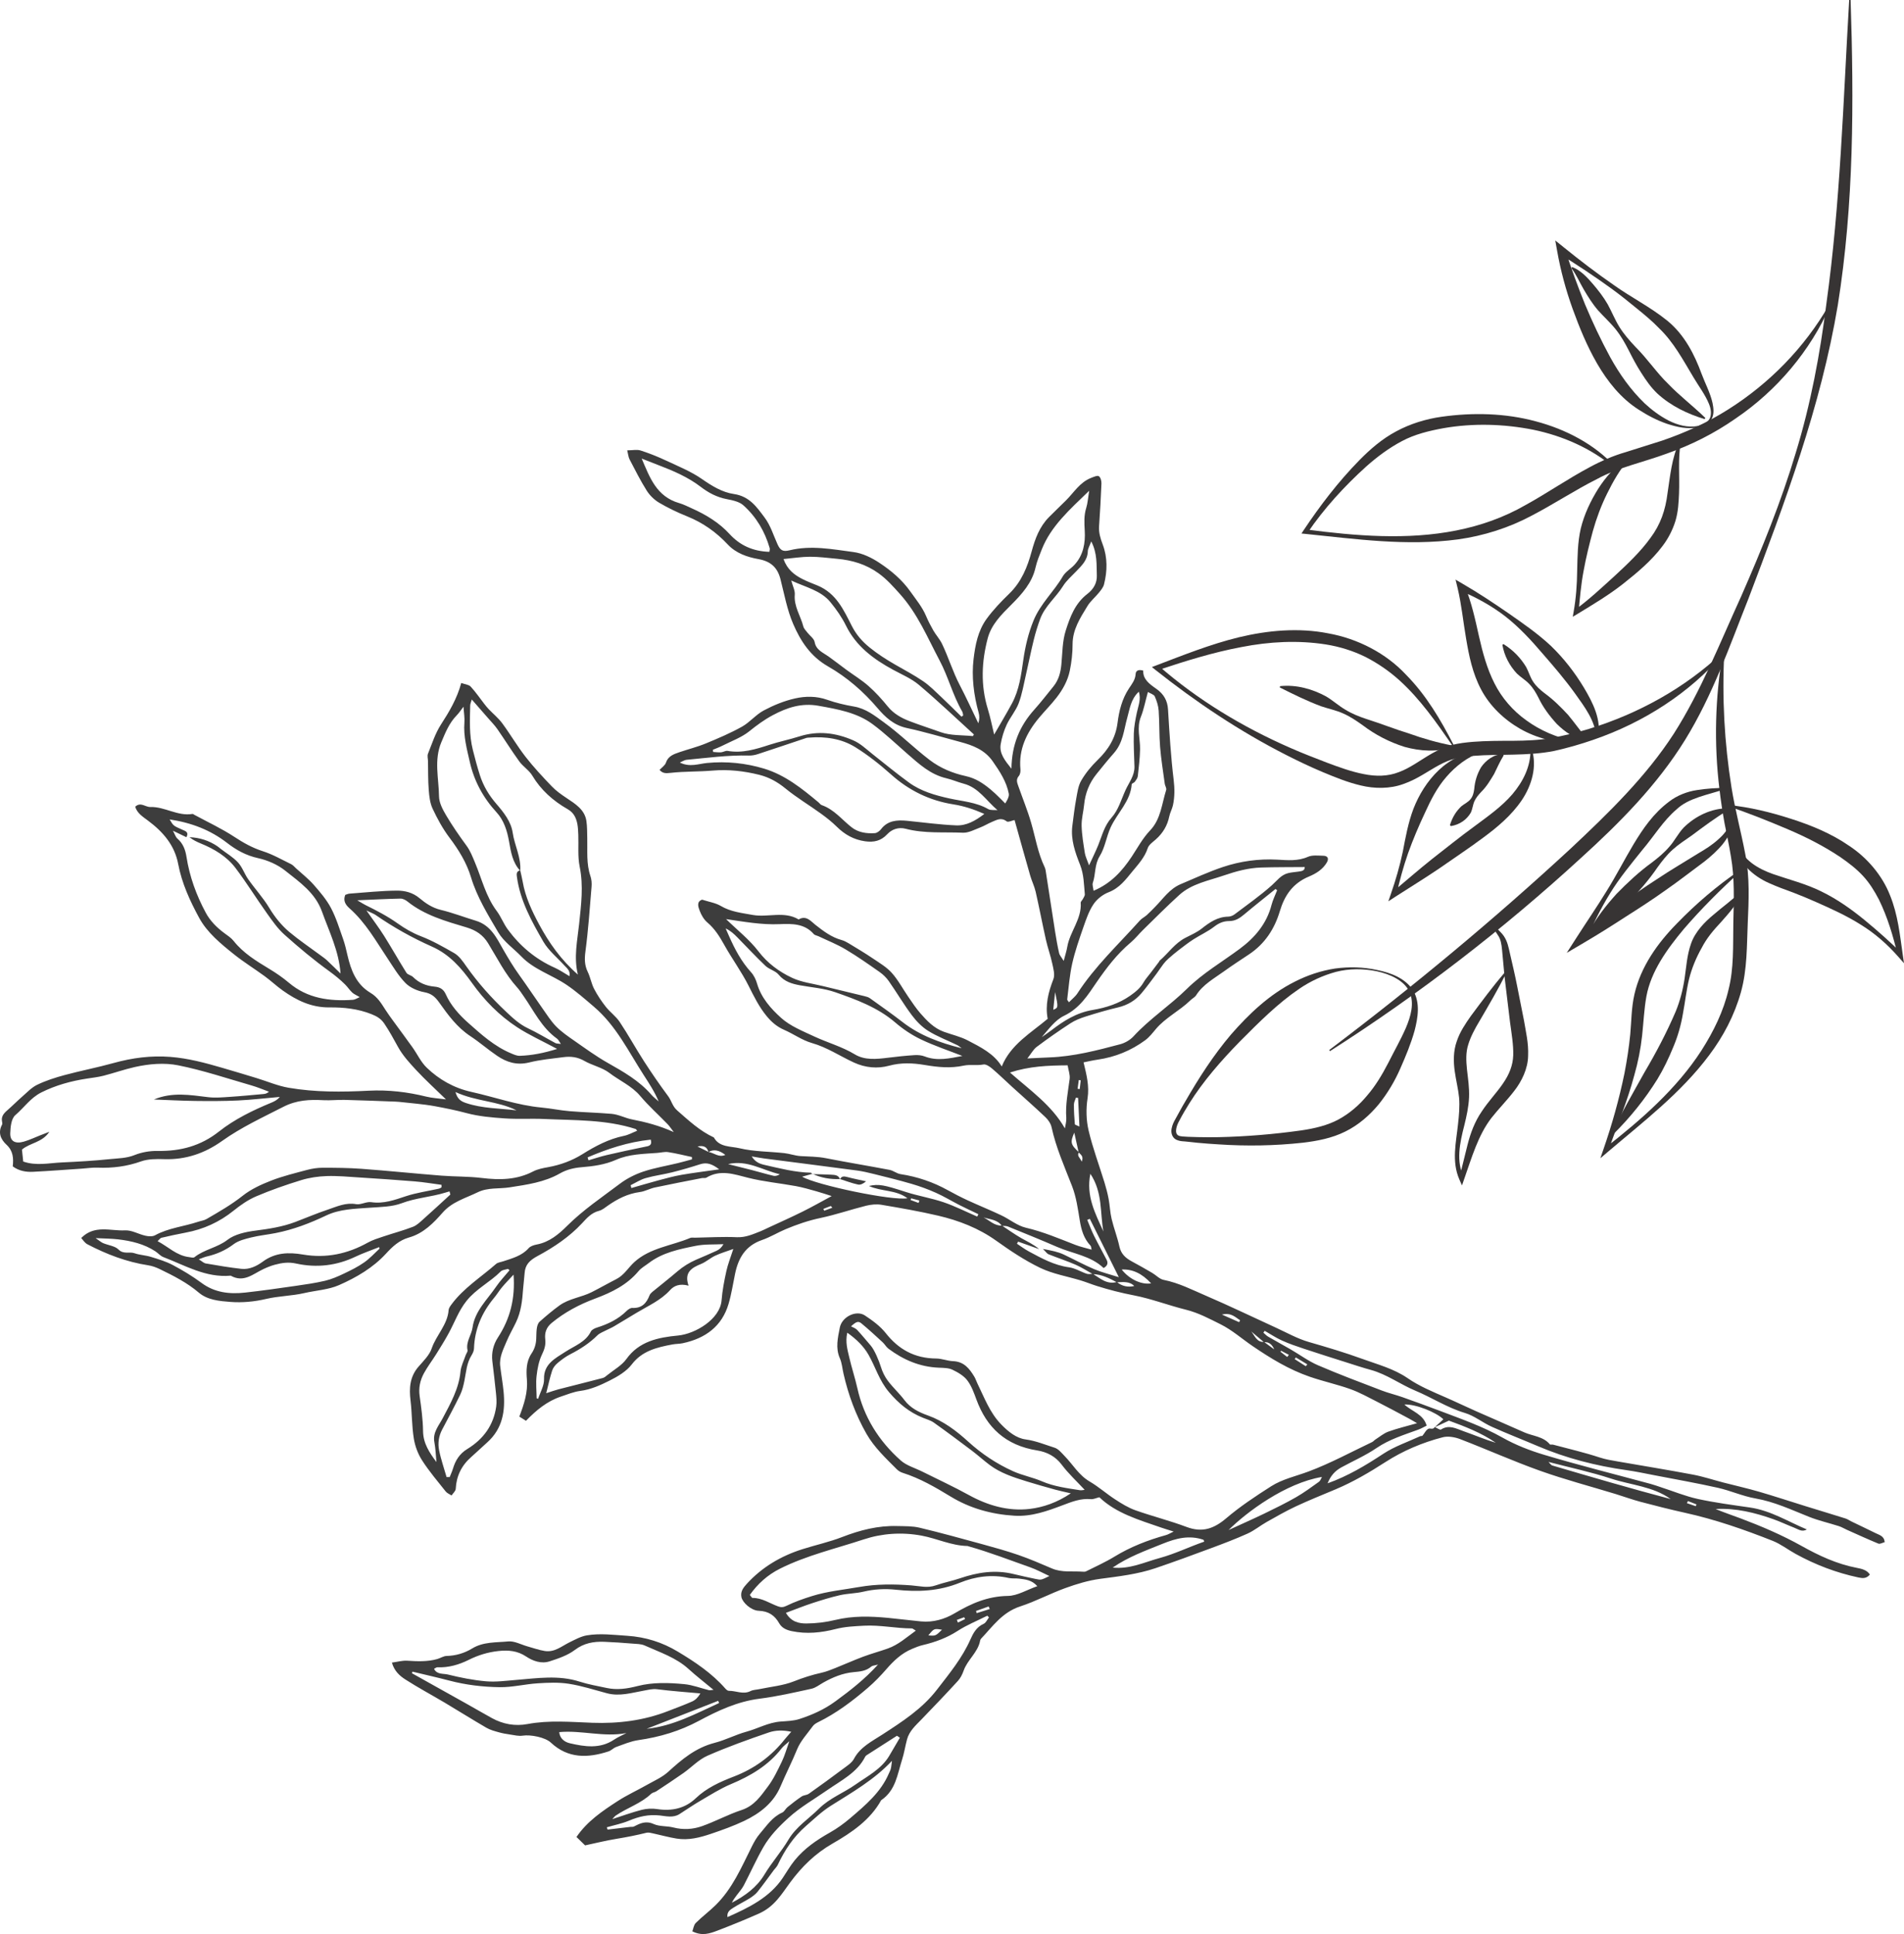 <svg width="320" height="325" viewBox="0 0 320 325" fill="none" xmlns="http://www.w3.org/2000/svg">
<path d="M311.026 0.003C311.59 17.072 311.593 34.286 308.874 51.286C306.024 68.309 299.956 84.537 293.846 100.621C290.669 108.613 287.854 116.801 283.203 124.344C278.541 131.889 272.218 138.277 265.679 144.199C252.656 156.153 238.54 167.041 223.53 176.629L223.395 176.45C237.535 165.771 251.098 154.499 264.001 142.573C270.388 136.588 276.676 130.464 281.318 123.281C285.907 116.086 289.064 108.017 292.648 100.176C296.106 92.291 299.357 84.31 301.809 76.091C304.329 67.889 305.89 59.477 306.957 51.027C309.304 34.156 309.784 17.083 310.789 -5.22239e-05L311.026 0.003Z" fill="#373434"/>
<path d="M231.446 163C233.705 163.458 236.117 164.341 237.47 166.373C238.742 168.491 238.3 171.039 237.745 173.198C237.128 175.404 236.254 177.488 235.354 179.534C234.439 181.64 233.243 183.655 231.761 185.519C230.253 187.346 228.382 189.022 226.114 190.14C223.845 191.275 221.358 191.736 218.993 192.02C214.266 192.539 209.531 192.62 204.819 192.302C203.646 192.233 202.462 192.147 201.299 192.037L199.542 191.849C198.966 191.764 198.385 191.846 197.657 191.499C196.917 191.107 196.783 190.223 196.908 189.652C197.014 189.044 197.288 188.487 197.572 188.004C198.124 187.026 198.636 186.027 199.227 185.061C201.474 181.16 203.93 177.328 206.903 173.827C209.905 170.398 213.319 167.113 217.613 164.962C219.727 163.88 222.039 163.11 224.395 162.751C226.751 162.431 229.151 162.497 231.446 163ZM231.396 163.215C229.13 162.746 226.742 162.743 224.524 163.317C222.308 163.919 220.235 164.885 218.388 166.141C214.693 168.654 211.533 171.845 208.37 175.023C205.245 178.219 202.255 181.629 199.884 185.414C199.297 186.361 198.724 187.319 198.215 188.304C197.695 189.191 197.344 190.469 198.063 190.82C198.391 190.993 199.039 190.985 199.615 191.029L201.355 191.082C202.521 191.104 203.684 191.115 204.848 191.09C209.496 190.985 214.129 190.596 218.68 189.958C220.937 189.627 223.103 189.116 224.953 188.12C226.81 187.112 228.438 185.712 229.791 184.069C231.188 182.452 232.299 180.58 233.299 178.656C234.299 176.66 235.407 174.724 236.275 172.745C237.102 170.788 237.748 168.607 236.886 166.66C235.956 164.728 233.612 163.69 231.396 163.215Z" fill="#373434"/>
<path d="M253.191 163.414C251.811 166.213 250.218 168.902 248.652 171.588C247.859 172.902 247.155 174.227 246.754 175.566C246.339 176.883 246.401 178.264 246.553 179.738C246.716 181.215 246.968 182.777 246.898 184.412C246.825 186.041 246.474 187.589 246.108 189.089C245.343 192.031 244.673 195.201 246.047 197.898L245.261 197.953L246.658 192.321C247.14 190.43 247.848 188.492 249.034 186.767C250.157 185.055 251.548 183.62 252.586 182.093C253.653 180.561 254.27 179.031 254.325 177.314C254.372 175.602 254.051 173.728 253.79 171.804L253.098 166.075C252.849 164.173 252.694 162.249 252.513 160.335C252.417 159.369 252.381 158.458 252.034 157.655C251.867 157.263 251.551 156.882 251.279 156.451C251.008 156.04 250.765 155.449 250.993 154.935L251.218 154.993C251.122 155.907 252.142 156.399 252.741 157.29C253.367 158.201 253.545 159.237 253.758 160.159C254.191 162.042 254.641 163.922 255.004 165.807L256.129 171.472C256.436 173.352 256.921 175.277 256.825 177.411C256.798 179.575 255.746 181.72 254.492 183.321C253.229 184.964 251.835 186.361 250.686 187.827C248.435 190.723 247.345 194.535 246.07 198.166L245.711 199.198L245.281 198.224C243.925 195.159 244.734 191.924 245.044 188.917C245.217 187.396 245.348 185.883 245.226 184.445C245.085 183.007 244.702 181.546 244.486 179.967C244.27 178.41 244.246 176.643 244.822 175.017C245.351 173.402 246.29 172.03 247.196 170.738C249.072 168.212 250.935 165.705 252.995 163.292L253.191 163.414Z" fill="#373434"/>
<path d="M244.077 125.246C241.396 121.373 238.689 117.486 235.223 114.344C233.495 112.779 231.566 111.457 229.505 110.399C227.421 109.369 225.167 108.668 222.84 108.295C218.169 107.561 213.351 107.807 208.631 108.737C203.892 109.623 199.233 111.076 194.611 112.616L194.754 111.904C201.27 117.602 208.861 122.182 216.894 125.691C218.891 126.577 220.946 127.358 222.995 128.151C225.053 128.921 227.102 129.672 229.166 130.072C231.235 130.497 233.249 130.478 235.103 129.749C236.988 129.065 238.663 127.756 240.677 126.605C241.68 126.03 242.794 125.509 244.015 125.188C245.246 124.882 246.357 124.763 247.52 124.661C249.83 124.482 252.092 124.487 254.29 124.484C256.503 124.465 258.663 124.391 260.733 124.015C262.838 123.623 264.986 123.112 267.065 122.48C275.378 119.918 283.165 115.622 289.479 109.681L289.652 109.833C284.013 116.407 276.27 121.415 267.737 124.335C265.594 125.075 263.449 125.691 261.198 126.191C258.894 126.649 256.585 126.754 254.334 126.809C252.089 126.875 249.876 126.834 247.74 127.011C246.687 127.085 245.588 127.234 244.647 127.447C243.714 127.67 242.799 128.068 241.884 128.559C240.06 129.534 238.225 130.92 235.912 131.729C233.597 132.59 230.955 132.543 228.704 131.991C226.412 131.45 224.334 130.586 222.282 129.733C220.227 128.866 218.219 127.911 216.245 126.908C208.327 122.889 201.01 117.977 194.155 112.544L193.597 112.094L194.295 111.829C198.847 110.098 203.392 108.265 208.227 107.086C213.045 105.932 218.219 105.441 223.214 106.426C228.21 107.315 232.957 109.789 236.284 113.356C239.724 116.837 242.136 120.976 244.281 125.13L244.077 125.246Z" fill="#373434"/>
<path d="M248.993 126.367C246.564 127.223 244.629 128.772 243.089 130.547C241.525 132.333 240.455 134.448 239.467 136.626C238.444 138.796 237.476 141.071 236.652 143.376C235.842 145.692 235.199 148.056 234.679 150.438L233.927 149.994C236.196 148.105 238.403 146.156 240.709 144.326C243.039 142.52 245.322 140.662 247.71 138.926C250.055 137.181 252.402 135.544 254.2 133.443C255.953 131.361 257.278 128.819 257.222 125.967L257.444 125.928C258.365 128.764 257.447 131.974 255.749 134.484C254.018 137.035 251.627 139.034 249.245 140.784C246.88 142.548 244.404 144.177 241.984 145.872C239.546 147.534 236.997 149.085 234.506 150.695L233.337 151.454L233.755 150.239C234.565 147.904 235.252 145.549 235.76 143.144C236.225 140.718 236.655 138.283 237.555 135.903C238.473 133.556 239.856 131.273 241.791 129.434C243.702 127.618 246.269 126.29 248.938 126.149L248.993 126.367Z" fill="#373434"/>
<path d="M268.304 123.999C268.12 121.119 266.339 118.817 264.673 116.481C262.986 114.143 261.116 111.962 259.218 109.784C257.345 107.592 255.348 105.424 253.027 103.602C250.686 101.788 248.046 100.35 245.293 99.196L246.193 98.487C247.324 101.242 247.944 104.124 248.566 106.921C249.192 109.706 249.937 112.412 251.174 114.838C252.39 117.257 254.223 119.405 256.535 121.056C258.841 122.734 261.58 123.932 264.562 124.523L264.547 124.741C261.44 124.879 258.268 124.04 255.518 122.489C252.79 120.926 250.402 118.654 248.941 115.893C247.467 113.132 246.883 110.156 246.4 107.296C245.906 104.431 245.637 101.604 244.98 98.84L244.632 97.404L245.88 98.133C248.52 99.66 251.016 101.33 253.489 103.031C255.956 104.745 258.456 106.476 260.665 108.544C262.837 110.639 264.685 113.027 266.214 115.573C267.681 118.033 269.239 121.031 268.54 124.018L268.304 123.999Z" fill="#373434"/>
<path d="M215.137 115.302C217.876 115.012 220.601 115.785 222.884 117.036C224.024 117.71 224.994 118.61 226.108 119.258C227.213 119.932 228.411 120.415 229.657 120.826C232.15 121.611 234.483 122.549 236.856 123.275C239.195 124.112 241.519 124.783 244.153 125.291L244.167 125.511C241.592 126.439 238.666 126.226 236.073 125.511C233.495 124.7 231.121 123.463 229.046 121.887C227.99 121.136 226.926 120.407 225.737 119.888C224.565 119.358 223.246 119.093 222.036 118.684C219.645 117.784 217.479 116.719 215.088 115.52L215.137 115.302Z" fill="#373434"/>
<path d="M243.685 138.647C244.126 137.267 244.74 136.311 245.617 135.478C246.097 135.094 246.76 134.788 247.146 134.296C247.546 133.816 247.69 133.206 247.772 132.579C247.88 131.301 248.236 130.089 248.935 128.904C249.701 127.808 251.034 126.718 252.609 126.74L252.72 126.93C251.984 128.14 251.621 129.048 251.104 130.075C250.511 131.033 249.914 132.121 248.938 133.076C248.479 133.576 248.055 134.067 247.795 134.655C247.532 135.232 247.482 135.964 247.19 136.565C246.523 137.714 245.357 138.578 243.837 138.818L243.685 138.647Z" fill="#373434"/>
<path d="M252.691 108.235C254.384 109.292 255.588 110.592 256.506 112.105C256.927 112.892 257.169 113.803 257.666 114.543C258.149 115.297 258.83 115.899 259.564 116.467C261.063 117.56 262.332 118.819 263.536 120.122C264.673 121.486 265.574 122.795 266.801 124.25L266.687 124.438C264.641 124.206 262.946 122.925 261.657 121.663C260.426 120.318 259.338 118.875 258.552 117.218C258.134 116.404 257.681 115.625 257.055 114.976C256.445 114.308 255.585 113.811 254.93 113.176C253.694 111.832 252.829 110.236 252.501 108.351L252.691 108.235Z" fill="#373434"/>
<path d="M292.604 146.361C289.19 149.453 285.951 152.685 282.999 156.109C280.128 159.551 277.474 163.245 276.705 167.439C276.325 169.531 276.232 171.732 275.989 174.001C275.743 176.262 275.299 178.501 274.674 180.682C273.504 185.074 271.75 189.243 270.251 193.473L269.581 193.045C275.796 188.216 281.815 182.946 285.963 176.511C288.018 173.3 289.681 169.882 290.514 166.279C291.42 162.707 291.254 158.961 291.315 155.107C291.397 151.25 291.558 147.561 290.906 143.903C290.616 142.059 290.198 140.201 289.833 138.307C289.494 136.403 289.202 134.495 288.98 132.582C288.044 124.921 288.257 117.152 289.561 109.604L289.798 109.626C289.398 117.257 289.816 124.852 291.008 132.319C291.605 136.066 292.598 139.677 293.326 143.534C294.107 147.412 293.902 151.402 293.738 155.162C293.575 158.919 293.665 162.886 292.587 166.751C291.508 170.586 289.646 174.147 287.261 177.311C282.499 183.691 276.115 188.547 270.128 193.646L268.968 194.632L269.453 193.224C270.926 188.986 272.136 184.671 273.025 180.337C273.443 178.167 273.776 175.992 273.99 173.822C274.194 171.657 274.168 169.38 274.697 167.072C275.758 162.423 278.605 158.461 281.844 155.17C285.062 151.843 288.608 148.823 292.458 146.198L292.604 146.361Z" fill="#373434"/>
<path d="M292.063 141.913C292.967 144.525 295.463 145.985 298 146.882C300.579 147.782 303.519 148.508 306.133 149.814C308.766 151.093 311.143 152.782 313.356 154.59C315.563 156.407 317.679 158.279 319.693 160.277L318.959 160.606C318.193 157.329 317.223 154.091 315.788 151.173C315.039 149.731 314.189 148.348 313.095 147.178C312.002 145.996 310.696 144.997 309.325 144.047C306.539 142.175 303.493 140.629 300.269 139.266C297.056 137.904 293.8 136.596 290.435 135.483L290.482 135.268C294.063 135.63 297.568 136.483 300.979 137.584C304.37 138.666 307.799 140.066 310.783 142.134C313.826 144.135 316.355 147.134 317.641 150.424C318.986 153.715 319.313 157.144 319.795 160.468L320 161.868L319.062 160.799C317.238 158.72 315.124 156.849 312.721 155.374C310.342 153.87 307.767 152.708 305.22 151.581C303.937 151.015 302.657 150.474 301.347 149.977C300.029 149.502 298.655 148.997 297.299 148.387C294.636 147.211 291.967 144.878 291.835 141.946L292.063 141.913Z" fill="#373434"/>
<path d="M292.744 149.944C292.028 151.86 290.619 153.398 289.324 154.866C287.942 156.343 286.845 157.638 286.001 159.278C285.094 160.876 284.329 162.682 283.87 164.551C283.419 166.428 283.218 168.358 282.852 170.299C282.525 172.253 281.984 174.172 281.201 176.003C280.45 177.838 279.59 179.638 278.561 181.334C276.457 184.721 273.954 187.816 271.095 190.646L270.894 190.519C272.534 186.916 274.518 183.559 276.381 180.199C278.342 176.88 280.11 173.518 281.625 169.987C282.355 168.209 282.838 166.337 283.127 164.421C283.414 162.508 283.513 160.52 284.212 158.555C284.89 156.581 286.521 154.905 288.026 153.676C289.529 152.354 291.169 151.247 292.54 149.831L292.744 149.944Z" fill="#373434"/>
<path d="M290.014 132.571C287.003 133.598 283.794 134.062 281.753 136.03C279.561 137.885 278.014 140.475 276.044 142.802C274.138 145.176 272.18 147.528 270.604 150.112C269.005 152.683 267.704 155.408 266.465 158.141L265.275 157.18C267.415 155.515 269.61 153.908 271.82 152.338C274.021 150.75 276.231 149.177 278.52 147.711C280.777 146.203 283.139 144.826 285.451 143.387C286.597 142.716 287.713 142.012 288.675 141.148C289.652 140.309 290.52 139.323 290.853 138.076L291.09 138.098C291.134 139.478 290.379 140.792 289.52 141.866C288.626 142.951 287.579 143.884 286.486 144.751C284.305 146.358 282.174 148.039 279.947 149.582C277.743 151.162 275.457 152.636 273.156 154.096C270.876 155.576 268.573 157.031 266.219 158.411L263.317 160.12L265.033 157.45C266.678 154.88 268.409 152.368 269.993 149.778C271.607 147.203 272.978 144.494 274.545 141.874C276.109 139.293 277.868 136.668 280.566 134.672C281.861 133.667 283.595 132.999 285.191 132.769C286.796 132.502 288.383 132.441 289.97 132.35L290.014 132.571Z" fill="#373434"/>
<path d="M290.584 136.049C288.249 137.449 286.313 138.923 284.282 140.428C283.276 141.129 282.09 141.896 281.125 142.772C280.143 143.655 279.339 144.685 278.57 145.753C277.091 147.926 275.363 149.889 273.542 151.769C271.642 153.58 269.613 155.281 267.231 156.683L267.062 156.534C268.33 154.173 269.955 152.122 271.712 150.179C273.539 148.312 275.463 146.507 277.632 144.936C278.696 144.127 279.716 143.277 280.564 142.283C281.443 141.306 281.999 140.113 282.961 139.078C284.902 137.156 287.638 135.779 290.529 135.834L290.584 136.049Z" fill="#373434"/>
<path d="M271.25 78.557C267.383 75.316 262.633 73.24 257.696 72.215C252.744 71.233 247.59 71.086 242.627 71.948C240.166 72.395 237.757 72.983 235.614 74.129C233.46 75.266 231.475 76.743 229.622 78.388C225.927 81.729 222.527 85.445 219.75 89.536L219.467 88.968C227.871 90.069 236.526 90.781 244.77 89.139C248.877 88.324 252.767 86.947 256.348 84.893C259.967 82.913 263.411 80.509 267.222 78.482C269.105 77.464 271.18 76.564 273.206 75.984L279.307 74.057C283.212 72.729 286.998 70.998 290.467 68.795C297.416 64.405 303.271 58.406 307.354 51.333L307.568 51.424C304.276 58.892 298.719 65.584 291.634 70.374C288.129 72.817 284.244 74.791 280.134 76.224C276.167 77.687 271.964 78.546 268.392 80.506C264.711 82.353 261.204 84.68 257.403 86.662C253.612 88.689 249.344 90.044 245.047 90.641C236.386 91.803 227.824 90.574 219.361 89.713L218.739 89.652L219.075 89.133C221.849 84.975 224.907 80.961 228.479 77.32C230.271 75.501 232.258 73.764 234.641 72.494C237.006 71.213 239.645 70.402 242.282 70.034C247.535 69.294 252.96 69.416 258.073 70.791C263.165 72.127 267.985 74.661 271.423 78.4L271.25 78.557Z" fill="#373434"/>
<path d="M285.416 71.796C283.656 72.182 281.85 71.765 280.178 71.219C278.5 70.645 276.924 69.819 275.428 68.853C272.393 66.926 270.151 64.069 268.435 61.117C266.714 58.141 265.445 55.035 264.302 51.88C263.165 48.721 262.294 45.483 261.712 42.206L261.388 40.409L262.791 41.538C265.536 43.758 268.342 45.908 271.259 47.921C274.15 49.986 277.339 51.568 280.21 53.881C283.133 56.261 284.811 59.635 285.983 62.826C286.559 64.386 287.424 65.965 287.816 67.702C287.986 68.557 288.123 69.504 287.696 70.355C287.252 71.205 286.299 71.611 285.416 71.796ZM285.363 71.583C286.205 71.376 287.076 70.976 287.401 70.225C287.684 69.471 287.532 68.626 287.217 67.859C286.585 66.316 285.536 64.96 284.621 63.414C282.832 60.43 281.286 57.514 278.868 55.187C277.711 53.972 276.363 52.865 274.989 51.75C273.624 50.632 272.244 49.519 270.812 48.484C267.953 46.403 264.98 44.456 261.958 42.571L263.039 41.913C264.045 45.044 265.167 48.125 266.398 51.162C267.658 54.174 269.07 57.167 270.616 60.013C272.183 62.851 274.039 65.485 276.386 67.757C277.594 68.886 278.947 69.894 280.435 70.669C281.935 71.426 283.674 71.901 285.363 71.583Z" fill="#373434"/>
<path d="M273.829 77.08C272.259 78.869 271.119 80.879 270.113 82.924C269.096 84.973 268.304 87.11 267.702 89.26C267.126 91.405 266.556 93.677 266.147 95.958C265.708 98.244 265.524 100.563 265.302 102.89L264.656 102.52C267.085 100.748 269.257 98.699 271.449 96.709C273.621 94.699 275.764 92.656 277.383 90.4C279.076 88.145 279.918 85.713 280.265 82.817C280.707 79.998 280.944 76.95 282.262 74.225L282.481 74.297C281.984 77.16 282.312 80.017 282.189 82.966C282.122 84.437 282.054 85.964 281.595 87.515C281.128 89.034 280.391 90.475 279.435 91.731C277.541 94.263 275.153 96.231 272.782 98.114C270.382 99.999 267.734 101.579 265.132 103.163L264.331 103.641L264.48 102.788C264.881 100.51 265.047 98.191 265.071 95.861C265.135 93.523 265.132 91.157 265.679 88.791C266.261 86.428 267.304 84.222 268.587 82.16C269.891 80.13 271.549 78.212 273.668 76.914L273.829 77.08Z" fill="#373434"/>
<path d="M264.229 44.87C265.711 45.442 266.784 46.651 267.69 47.697C268.62 48.782 269.496 49.911 270.204 51.14C270.885 52.38 271.414 53.721 272.162 54.93C272.905 56.131 273.849 57.208 274.84 58.263C276.907 60.314 278.479 62.702 280.382 64.524C282.224 66.459 284.495 68.171 286.612 70.236L286.489 70.429C283.612 69.546 280.865 68.246 278.587 66.169C277.462 65.112 276.611 63.864 275.843 62.655C275.056 61.443 274.407 60.209 273.764 58.931C273.124 57.669 272.425 56.438 271.534 55.325C270.645 54.213 269.552 53.238 268.593 52.164C267.658 51.085 266.907 49.886 266.19 48.663C265.454 47.418 264.966 46.193 264.092 45.053L264.229 44.87Z" fill="#373434"/>
<path d="M303.68 257.014C300.52 255.7 297.612 253.828 294.092 253.32C291.169 252.897 288.225 252.514 285.349 251.887C283.253 251.429 281.251 250.598 279.204 249.935C278.608 249.739 278.021 249.521 277.415 249.358C271.455 247.743 265.457 246.247 259.546 244.477C257.117 243.751 254.72 242.821 252.481 241.556C249.189 239.698 245.582 238.442 242.033 237.095C239.938 236.3 237.833 235.535 235.719 234.787C234.556 234.378 233.34 234.094 232.194 233.652C228.619 232.283 225.029 230.941 221.525 229.428C219.882 228.719 218.429 227.628 216.874 226.731C215.64 226.016 214.383 225.34 213.15 224.622C212.846 224.445 212.606 224.177 212.334 223.948C212.41 223.843 212.483 223.739 212.556 223.634C213.512 224.18 214.43 224.799 215.433 225.254C216.622 225.793 217.874 226.223 219.122 226.637C221.554 227.446 224.003 228.216 226.45 228.992C227.76 229.409 229.069 229.843 230.396 230.204C233.106 230.95 235.322 232.625 237.859 233.685C240.68 234.864 243.226 236.546 246.216 237.44C247.813 237.92 249.175 239.061 250.718 239.754C253.285 240.908 255.918 241.926 258.508 243.031C263.241 245.046 268.193 246.313 273.317 247.039C274.942 247.268 276.547 247.613 278.158 247.923C281.68 248.604 285.22 249.228 288.719 250.012C290.853 250.493 292.885 251.423 295.033 251.799C298.243 252.359 301.087 253.715 304.037 254.888C305.656 255.531 307.39 255.92 309.059 256.456C309.521 256.602 309.941 256.865 310.386 257.063C312.154 257.85 313.911 258.659 315.703 259.396C315.957 259.498 316.372 259.247 316.75 259.153C316.688 258.112 315.858 257.947 315.221 257.629C313.876 256.961 312.517 256.321 311.163 255.669C310.824 255.504 310.511 255.274 310.155 255.164C307.933 254.466 305.703 253.797 303.478 253.107C300.865 252.298 298.266 251.434 295.638 250.67C293.654 250.093 291.625 249.64 289.62 249.121C287.921 248.679 286.249 248.121 284.527 247.796C280.324 247.003 276.097 246.316 271.879 245.584C270.856 245.405 269.85 245.247 268.839 244.913C266.284 244.071 263.639 243.461 261.028 242.763C260.85 242.719 260.558 242.801 260.479 242.708C259.377 241.371 257.605 241.333 256.152 240.684C253.483 239.491 250.791 238.343 248.117 237.158C246.366 236.383 244.644 235.549 242.89 234.787C240.718 233.84 238.508 232.921 236.582 231.593C234.27 230.003 231.607 229.31 229.008 228.366C226.041 227.289 223.036 226.392 220.002 225.519C218.04 224.956 216.234 223.923 214.369 223.073C210.493 221.304 206.657 219.443 202.737 217.762C200.405 216.762 198.136 215.581 195.57 215.073C194.88 214.937 194.313 214.291 193.667 213.913C192.533 213.25 191.398 212.593 190.238 211.978C189.168 211.409 188.405 210.702 188.139 209.482C187.797 207.911 187.201 206.393 186.827 204.827C186.563 203.729 186.534 202.583 186.324 201.473C186.148 200.535 185.903 199.604 185.622 198.69C184.728 195.772 183.64 192.896 182.95 189.939C182.55 188.216 182.509 186.328 182.781 184.577C183.108 182.465 182.597 180.55 182.112 178.523C182.851 178.377 183.643 178.184 184.447 178.07C187.429 177.642 190.103 176.538 192.471 174.802C193.158 174.296 193.693 173.598 194.243 172.944C195.874 170.995 198.262 169.86 200.066 168.096C200.373 167.795 200.817 167.582 201.036 167.237C202.179 165.434 204.062 164.416 205.754 163.196C207.102 162.224 208.502 161.315 209.89 160.393C212.609 158.593 214.217 156.062 215.099 153.119C215.883 150.504 217.245 148.439 219.99 147.296C221.203 146.791 222.337 146.079 223.01 144.911C223.369 144.282 223.156 143.818 222.416 143.801C221.548 143.782 220.56 143.655 219.823 143.981C218.119 144.732 216.391 144.547 214.655 144.456C211.516 144.29 208.452 144.715 205.517 145.698C203.097 146.51 200.776 147.584 198.429 148.577C196.546 149.373 195.488 151.026 194.146 152.379C193.681 152.848 193.228 153.329 192.737 153.77C192.375 154.099 191.895 154.323 191.577 154.679C187.987 158.687 184.003 162.398 181.083 166.92C180.729 167.466 180.168 167.894 179.659 168.422C179.527 168.22 179.343 168.065 179.361 167.936C179.615 165.915 179.761 163.869 180.211 161.887C180.688 159.789 181.41 157.735 182.12 155.695C182.573 154.394 183.035 153.047 183.807 151.912C184.377 151.076 185.35 150.308 186.327 149.933C188.165 149.221 189.2 147.793 190.308 146.449C191.305 145.24 192.395 144.066 192.898 142.52C193.082 141.952 193.754 141.499 194.26 141.049C195.453 139.989 196.204 138.719 196.514 137.195C196.645 136.554 196.996 135.955 197.134 135.318C197.438 133.904 197.429 132.513 197.254 131.047C196.777 127.124 196.546 123.17 196.306 119.225C196.216 117.732 195.59 116.627 194.342 115.752C193.214 114.963 192.065 114.154 192.141 112.691C191.34 112.453 190.893 112.696 190.861 113.265C190.805 114.228 190.258 114.913 189.744 115.683C188.578 117.436 188.078 119.46 187.823 121.47C187.499 123.996 186.292 125.956 184.456 127.731C183.406 128.747 182.454 129.912 181.729 131.152C181.208 132.043 181.071 133.164 180.881 134.199C180.603 135.734 180.41 137.28 180.22 138.826C179.943 141.112 180.705 143.249 181.524 145.317C182.17 146.949 182.164 148.605 182.322 150.267C182.345 150.526 182.123 150.811 181.995 151.073C181.884 151.291 181.618 151.498 181.632 151.697C181.825 154.436 179.802 156.564 179.37 159.126C179.256 159.808 179.031 160.479 178.773 161.476C178.399 160.854 178.089 160.534 178.004 160.17C177.738 159.01 177.531 157.834 177.344 156.658C176.824 153.362 176.327 150.06 175.812 146.758C175.759 146.413 175.727 146.043 175.578 145.731C174.421 143.326 174.023 140.723 173.286 138.208C172.684 136.143 171.857 134.139 171.147 132.101C170.951 131.541 170.717 130.994 171.226 130.406C171.465 130.125 171.538 129.628 171.5 129.241C171.188 125.937 172.512 123.168 174.605 120.65C175.575 119.482 176.663 118.397 177.589 117.204C178.639 115.852 179.463 114.347 179.799 112.699C180.097 111.241 180.27 109.737 180.267 108.254C180.264 105.789 181.559 103.818 182.778 101.822C183.278 101.004 184.076 100.356 184.69 99.596C185.035 99.171 185.421 98.705 185.549 98.202C186.119 95.96 186.151 93.677 185.333 91.505C184.944 90.475 184.643 89.509 184.719 88.418C184.883 86.033 185.023 83.642 185.117 81.254C185.131 80.829 184.985 80.219 184.678 80.02C184.427 79.86 183.804 80.139 183.383 80.304C181.477 81.05 180.507 82.742 179.177 84.07C178.224 85.022 177.239 85.945 176.294 86.903C174.695 88.526 173.965 90.544 173.392 92.645C172.676 95.27 171.693 97.758 169.615 99.77C168.256 101.087 166.929 102.47 165.827 103.98C164.353 106.001 163.903 108.406 163.62 110.802C163.281 113.66 163.64 116.774 164.476 119.753C164.631 120.302 164.643 120.884 164.426 121.539C163.386 119.385 162.392 117.21 161.287 115.09C160.129 112.864 159.416 110.479 158.34 108.226C157.937 107.382 157.276 106.678 156.844 105.913C156.42 105.159 155.99 104.339 155.651 103.536C155.005 101.998 153.961 100.759 153.017 99.42C151.614 97.429 149.773 95.88 147.759 94.555C146.487 93.716 144.955 92.968 143.453 92.769C139.898 92.302 136.314 91.585 132.695 92.474C131.538 92.761 131.12 92.452 130.658 91.422C129.98 89.92 129.492 88.277 128.509 86.974C127.217 85.257 125.996 83.399 123.33 83.013C121.368 82.725 119.646 81.657 117.977 80.498C116.147 79.222 113.99 78.355 111.932 77.389C110.55 76.743 109.123 76.169 107.667 75.702C107.062 75.506 106.329 75.675 105.416 75.675C105.58 76.332 105.606 76.806 105.811 77.198C106.735 78.968 107.632 80.76 108.699 82.455C109.199 83.245 109.959 83.993 110.783 84.479C112.274 85.359 113.864 86.116 115.484 86.77C118.164 87.847 120.398 89.451 122.312 91.494C123.686 92.962 125.56 93.611 127.483 93.956C129.585 94.332 130.684 95.422 131.167 97.308C131.818 99.853 132.283 102.484 133.324 104.886C134.54 107.691 136.18 110.275 139.167 111.984C142.351 113.803 145.113 116.213 147.469 118.974C148.802 120.534 150.208 121.864 152.427 122.342C155.435 122.994 158.387 123.877 161.363 124.672C163.52 125.249 165.487 125.992 166.841 127.927C168.039 129.639 169.159 131.364 169.545 133.363C169.676 134.034 168.972 134.848 168.65 135.596C168.963 135.616 169.273 135.635 169.586 135.654C168.554 134.647 167.583 133.57 166.47 132.651C165.259 131.654 164.014 130.79 162.301 130.415C160.126 129.934 158.063 129.1 156.212 127.684C153.564 125.658 151.222 123.308 148.521 121.357C147.001 120.258 145.531 119.068 143.52 118.726C142 118.466 140.474 118.104 139.027 117.594C137.218 116.95 135.364 116.97 133.613 117.367C131.795 117.776 130.009 118.51 128.372 119.38C127.027 120.095 126.025 121.376 124.695 122.118C122.757 123.198 120.687 124.081 118.62 124.932C117.188 125.522 115.656 125.901 114.183 126.403C113.227 126.732 112.289 127.049 111.926 128.151C111.774 128.617 111.231 128.965 110.851 129.379C111.389 129.995 111.929 129.959 112.73 129.871C115.054 129.611 117.419 129.691 119.752 129.492C122.429 129.263 125.031 129.561 127.603 130.199C129.272 130.616 130.687 131.411 132.02 132.504C133.882 134.026 135.984 135.282 137.948 136.701C138.895 137.383 139.819 138.117 140.644 138.929C141.965 140.237 143.491 141.104 145.402 141.372C146.864 141.576 148.065 141.314 149.106 140.193C149.878 139.362 150.989 138.948 152.216 139.268C155.376 140.099 158.63 139.79 161.839 139.931C162.778 139.972 163.766 139.42 164.701 139.067C165.397 138.804 166.031 138.399 166.718 138.114C167.507 137.788 168.267 137.303 169.188 138.026C169.428 138.214 170.135 137.874 170.515 137.799C171.46 141.168 172.287 144.157 173.146 147.139C173.409 148.058 173.851 148.936 174.064 149.864C174.675 152.547 175.187 155.253 175.789 157.939C176.09 159.278 176.566 160.584 176.853 161.926C177.037 162.787 177.329 163.792 177.037 164.548C176.195 166.715 175.64 168.874 176.081 171.202C173.231 173.604 169.866 175.511 168.361 179.208C167.025 177.032 164.789 175.953 162.64 174.829C161.398 174.181 159.966 173.866 158.627 173.38C156.958 172.773 155.806 171.552 154.71 170.307C153.95 169.438 153.315 168.466 152.661 167.519C151.731 166.174 150.971 164.706 149.887 163.491C149.021 162.519 147.808 161.807 146.692 161.053C145.373 160.161 143.999 159.344 142.634 158.516C142.269 158.292 141.868 158.083 141.453 157.967C139.72 157.489 138.393 156.468 137.022 155.396C136.329 154.858 135.516 153.743 134.224 154.505C131.786 153.044 129.056 154.212 126.501 153.748C124.654 153.409 122.806 153.226 121.137 152.235C120.266 151.719 119.161 151.556 118.004 151.181C117.03 151.515 117.346 152.393 117.6 153.058C117.866 153.77 118.299 154.513 118.881 155.01C120.14 156.081 120.947 157.387 121.722 158.778C123.017 161.106 124.625 163.284 125.814 165.653C126.715 167.447 127.58 169.219 128.881 170.788C129.679 171.748 130.579 172.532 131.783 173.054C133.368 173.742 134.812 174.807 136.455 175.274C139.021 176.003 141.152 177.46 143.499 178.542C145.452 179.445 147.492 179.608 149.413 179.086C151.468 178.529 153.435 178.628 155.411 178.959C157.615 179.332 159.735 179.553 161.98 179.067C162.997 178.846 164.169 179.092 165.289 178.877C165.71 178.794 166.341 179.23 166.742 179.569C167.902 180.558 168.992 181.623 170.118 182.65C171.986 184.346 173.886 186.008 175.71 187.741C176.183 188.191 176.604 188.821 176.736 189.428C177.481 192.86 178.911 196.059 180.179 199.323C180.89 201.158 181.161 203.163 181.48 205.115C181.737 206.677 182.147 208.127 183.287 209.333C183.395 209.446 183.38 209.662 183.465 209.996C182.483 209.711 181.588 209.523 180.749 209.198C178.01 208.14 175.333 206.984 172.424 206.31C170.954 205.968 169.685 204.885 168.282 204.223C166.423 203.345 164.508 202.569 162.637 201.708C161.5 201.183 160.387 200.606 159.293 200.002C156.82 198.632 154.181 197.735 151.345 197.302C150.708 197.205 150.144 196.708 149.504 196.587C145.943 195.908 142.362 195.325 138.805 194.624C137.387 194.342 135.969 194.359 134.546 194.27C133.625 194.212 132.725 193.873 131.804 193.771C129.293 193.497 126.706 193.528 124.283 192.951C122.827 192.603 120.883 192.818 119.98 191.14C117.589 190.035 115.75 188.291 113.821 186.609C112.999 185.894 112.871 184.983 112.309 184.224C110.886 182.308 109.529 180.342 108.24 178.341C106.834 176.163 105.592 173.891 104.154 171.734C103.528 170.79 102.52 170.078 101.809 169.173C101.07 168.231 100.397 167.226 99.851 166.174C99.386 165.277 99.228 164.242 98.787 163.331C98.234 162.202 98.225 161.13 98.392 159.891C98.871 156.28 99.12 152.641 99.421 149.008C99.471 148.423 99.424 147.788 99.237 147.236C98.515 145.135 98.752 142.979 98.699 140.836C98.676 139.878 98.693 138.912 98.556 137.968C98.275 136.041 96.691 135.086 95.174 134.072C94.303 133.493 93.431 132.872 92.724 132.129C91.195 130.533 89.678 128.91 88.331 127.179C86.922 125.365 85.767 123.38 84.405 121.533C83.767 120.669 82.899 119.965 82.145 119.176C81.882 118.899 81.639 118.601 81.406 118.3C80.643 117.32 79.947 116.288 79.105 115.377C78.798 115.043 78.146 114.996 77.521 114.769C76.796 117.436 75.504 119.595 74.115 121.743C73.145 123.245 72.598 124.995 71.929 126.66C71.783 127.022 71.923 127.485 71.932 127.902C71.964 129.515 71.929 131.132 72.057 132.739C72.139 133.807 72.262 134.939 72.712 135.9C73.501 137.587 74.413 139.26 75.542 140.759C77.106 142.832 78.427 144.988 79.166 147.434C80.163 150.742 81.996 153.701 83.732 156.664C84.65 158.229 86.331 159.391 87.647 160.752C89.754 162.936 92.759 163.83 95.221 165.492C96.849 166.591 98.325 167.9 99.816 169.17C103.572 172.372 105.624 176.696 108.199 180.674C109.106 182.076 110.026 183.473 110.699 185.088C110.281 184.704 109.813 184.359 109.448 183.934C107.445 181.621 104.806 180.116 102.137 178.606C100.187 177.504 98.377 176.179 96.545 174.904C95.475 174.161 94.382 173.41 93.484 172.502C92.598 171.602 91.92 170.514 91.192 169.484C89.868 167.61 88.6 165.694 87.258 163.83C86.261 162.445 85.402 161.006 84.557 159.532C83.472 157.635 82.493 155.479 79.967 154.72C78 154.126 76.077 153.378 74.077 152.898C72.657 152.556 71.525 151.788 70.528 150.949C69.374 149.974 68.038 149.654 66.699 149.662C64.042 149.684 61.391 149.974 58.736 150.168C58.497 150.187 58.263 150.306 58.026 150.377C57.637 151.346 58.053 152.026 58.742 152.636C61.47 155.049 63.188 158.143 65.15 161.075C66.097 162.489 66.965 163.991 68.158 165.2C68.918 165.97 70.157 166.517 71.274 166.724C72.54 166.956 73.142 167.519 73.832 168.485C75.305 170.556 76.81 172.64 79.055 174.117C80.613 175.144 82.014 176.378 83.56 177.424C85.153 178.504 86.863 179.05 88.927 178.54C90.818 178.07 92.791 177.891 94.735 177.64C95.948 177.485 97.082 177.626 98.202 178.269C99.541 179.039 101.207 179.373 102.4 180.284C104.113 181.596 106.171 182.465 107.6 184.166C109.003 185.836 110.661 187.313 112.187 188.89C112.523 189.235 112.783 189.649 113.239 190.237C110.821 189.152 108.544 188.558 106.182 188.1C105.083 187.885 103.972 187.275 102.794 187.173C100.441 186.971 98.071 186.919 95.717 186.723C94.139 186.59 92.581 186.259 91.005 186.112C86.948 185.734 83.148 184.357 79.219 183.484C76.314 182.841 73.797 181.414 71.73 179.423C70.739 178.473 70.148 177.157 69.345 176.025C68.292 174.545 67.202 173.09 66.132 171.621C65.667 170.978 65.194 170.343 64.77 169.678C64.089 168.615 63.469 167.555 62.276 166.845C59.85 165.401 58.988 163.033 58.403 160.54C58.187 159.612 57.979 158.679 57.661 157.784C57.038 156.029 56.494 154.226 55.626 152.58C54.884 151.178 53.805 149.911 52.735 148.691C51.855 147.686 50.768 146.841 49.768 145.93C49.499 145.684 49.257 145.378 48.935 145.22C47.365 144.456 45.831 143.569 44.173 143.039C42.402 142.473 40.899 141.618 39.376 140.621C37.26 139.232 34.924 138.147 32.679 136.933C32.571 136.875 32.446 136.759 32.349 136.775C29.835 137.192 27.701 135.536 25.26 135.61C24.427 135.635 23.65 134.705 22.726 135.558C23.033 136.643 24 137.247 24.872 137.896C27.429 139.801 29.353 142.043 29.949 145.198C30.554 148.398 31.922 151.393 33.48 154.251C34.825 156.722 37.096 158.58 39.327 160.366C40.969 161.68 42.782 162.798 44.486 164.043C45.527 164.805 46.465 165.694 47.514 166.442C49.833 168.09 52.311 169.313 55.352 169.286C57.766 169.264 60.157 169.509 62.431 170.42C63.335 170.779 64.033 171.18 64.6 172.024C65.454 173.294 66.17 174.603 66.895 175.931C67.687 177.372 68.859 178.65 70.005 179.881C71.478 181.463 73.092 182.929 74.954 184.743C73.624 184.564 72.624 184.519 71.674 184.285C68.477 183.495 65.281 183.114 61.934 183.285C57.468 183.515 52.957 183.553 48.526 182.791C46.67 182.474 44.898 181.701 43.083 181.151C41.162 180.566 39.245 179.989 37.319 179.429C34.477 178.6 31.618 177.833 28.637 177.601C25.386 177.347 22.223 177.761 19.096 178.631C16.377 179.387 13.591 179.92 10.867 180.654C9.288 181.08 7.704 181.585 6.248 182.289C5.275 182.758 4.5 183.617 3.67 184.334C2.831 185.066 2.053 185.861 1.212 186.59C0.615 187.106 0.174 187.645 0.346 188.465C0.381 188.638 0.419 188.854 0.343 188.997C-0.373 190.314 0.107 191.446 1.089 192.357C2.223 193.406 2.29 194.651 2.144 196.001C3.179 196.766 4.354 196.973 5.561 196.912C8.289 196.774 11.007 196.565 13.729 196.382C14.617 196.324 15.506 196.181 16.392 196.214C18.9 196.313 21.299 196.018 23.685 195.168C24.878 194.742 26.301 194.745 27.614 194.787C31.27 194.903 34.462 193.768 37.324 191.728C40.528 189.445 44.097 187.794 47.608 185.999C49.865 184.845 52.01 184.754 54.361 184.878C55.547 184.939 56.746 184.796 57.938 184.826C60.786 184.895 63.636 185.016 66.486 185.119C66.676 185.124 66.866 185.135 67.053 185.157C69.058 185.389 71.084 185.522 73.063 185.883C74.858 186.215 76.65 186.576 78.427 187.051C80.485 187.603 82.674 187.788 84.82 187.937C87.027 188.089 89.254 187.935 91.467 188.037C96.632 188.277 101.853 188.108 106.852 189.726C106.899 189.743 106.928 189.815 107.086 190.013C106.323 190.314 105.624 190.715 104.873 190.869C102.28 191.399 100.058 192.595 97.875 193.956C96.141 195.038 94.2 195.756 92.128 196.131C91.268 196.286 90.362 196.454 89.611 196.846C86.86 198.279 83.981 198.318 80.964 197.948C78.722 197.672 76.433 197.735 74.174 197.556C69.707 197.202 65.252 196.741 60.788 196.41C58.605 196.247 56.407 196.231 54.217 196.231C53.349 196.231 52.458 196.369 51.621 196.592C49.578 197.139 47.5 197.641 45.544 198.403C43.869 199.055 42.168 199.844 40.797 200.929C38.891 202.442 36.804 203.635 34.711 204.85C34.299 205.09 33.773 205.15 33.305 205.308C30.905 206.108 28.309 206.34 26.05 207.583C25.635 207.812 24.953 207.768 24.445 207.654C23.284 207.395 22.133 206.691 21.01 206.752C18.572 206.881 15.895 205.766 13.65 208.035C13.904 208.298 14.214 208.842 14.693 209.093C17.906 210.769 21.27 212.063 24.921 212.624C25.594 212.729 26.263 212.977 26.871 213.273C29.183 214.391 31.455 215.55 33.416 217.218C34.886 218.468 36.909 218.639 38.736 218.777C40.709 218.929 42.791 218.733 44.717 218.278C46.851 217.773 49.037 217.778 51.154 217.289C53.103 216.839 55.211 216.732 56.988 215.948C59.906 214.664 62.674 213.046 64.846 210.691C65.927 209.518 67.044 208.427 68.748 207.947C71.151 207.271 72.864 205.518 74.37 203.792C75.986 201.94 78.211 201.363 80.271 200.358C82.014 199.508 83.855 199.806 85.641 199.527C88.564 199.069 91.499 198.677 94.115 197.177C95.188 196.565 96.387 196.253 97.708 196.145C99.69 195.985 101.675 195.72 103.554 194.889C105.709 193.936 108.112 193.909 110.453 193.738C111.073 193.693 111.71 193.514 112.303 193.605C113.645 193.809 114.961 194.146 116.288 194.428C116.291 194.56 116.291 194.687 116.294 194.82C115.51 195.03 114.733 195.256 113.946 195.446C112.005 195.916 110.009 196.244 108.126 196.874C106.735 197.34 105.355 198.036 104.203 198.903C101.175 201.186 98.015 203.306 95.317 205.995C93.955 207.351 92.356 208.731 90.201 209.131C89.722 209.223 89.146 209.408 88.854 209.739C87.728 211.017 86.147 211.431 84.601 211.945C84.186 212.085 83.671 212.132 83.373 212.395C80.841 214.617 77.907 216.45 75.892 219.183C75.679 219.473 75.422 219.813 75.398 220.144C75.226 222.593 73.32 224.354 72.557 226.585C72.174 227.717 71.177 228.694 70.341 229.652C68.862 231.355 68.748 233.274 68.997 235.342C69.251 237.459 69.207 239.613 69.546 241.716C69.748 242.989 70.233 244.303 70.941 245.405C72.116 247.235 73.551 248.919 74.916 250.639C75.144 250.929 75.565 251.084 75.895 251.299C76.138 250.929 76.574 250.565 76.594 250.181C76.705 248.036 77.565 246.255 79.234 244.803C80.119 244.027 80.961 243.21 81.841 242.426C84.513 240.057 84.946 237.04 84.633 233.818C84.493 232.388 84.229 230.969 84.066 229.539C83.893 228.051 84.589 226.737 85.138 225.417C85.603 224.302 86.226 223.247 86.743 222.154C87.582 220.39 87.784 218.504 87.915 216.605C87.98 215.708 88.111 214.813 88.173 213.916C88.269 212.527 89.006 211.785 90.339 211.069C93.087 209.595 95.694 207.845 97.81 205.57C98.638 204.681 99.392 203.795 100.693 203.464C101.219 203.328 101.687 202.931 102.145 202.608C103.774 201.47 105.492 200.581 107.55 200.311C108.41 200.198 109.211 199.728 110.067 199.546C112.692 198.986 115.332 198.483 117.969 197.967C118.214 197.92 118.527 198.011 118.714 197.898C121.088 196.465 123.373 197.327 125.773 197.926C128.378 198.577 131.091 198.828 133.745 199.314C134.917 199.527 136.066 199.869 137.215 200.189C138.095 200.432 138.957 200.731 139.778 200.99C138.109 201.885 136.531 202.79 134.894 203.599C132.944 204.568 130.95 205.451 128.971 206.373C128.58 206.556 128.194 206.757 127.787 206.915C126.516 207.409 125.312 207.972 123.818 207.903C121.479 207.795 119.126 207.944 116.779 207.986C116.524 207.991 116.238 207.928 116.022 208.019C112.876 209.347 109.252 209.681 106.618 212.077C105.586 213.016 104.905 214.272 103.584 214.946C102.192 215.652 100.842 216.428 99.45 217.132C97.705 218.013 95.644 218.203 94.025 219.374C92.859 220.219 91.748 221.16 90.701 222.093C90.085 222.645 90.172 223.998 90.123 224.997C90.079 225.911 89.842 226.684 89.322 227.46C88.433 228.777 88.43 230.323 88.553 231.786C88.737 233.956 88.088 235.919 87.284 238.047C87.629 238.266 88.012 238.506 88.401 238.751C90.14 236.96 91.938 235.461 94.273 234.682C95.343 234.326 96.41 233.876 97.518 233.732C99.319 233.501 100.909 232.766 102.444 232.001C103.823 231.314 105.288 230.444 106.174 229.285C107.919 226.993 110.4 226.411 113.025 225.92C113.581 225.815 114.166 225.837 114.721 225.721C118.609 224.904 121.345 222.825 122.441 219.128C122.935 217.472 123.186 215.749 123.54 214.057C124.078 211.464 125.227 209.352 128.086 208.367C129.445 207.9 130.684 207.127 132.011 206.569C133.911 205.772 135.844 205.101 137.899 204.67C140.483 204.126 142.985 203.257 145.549 202.616C146.379 202.412 147.314 202.315 148.15 202.456C151.331 202.992 154.517 203.546 157.653 204.278C161.17 205.101 164.482 206.387 167.434 208.494C169.787 210.172 172.231 211.809 174.847 213.066C176.955 214.076 179.387 214.482 181.667 215.177C182.568 215.451 183.439 215.812 184.336 216.094C186.376 216.737 188.434 217.265 190.557 217.673C193.526 218.247 196.379 219.357 199.323 220.086C201.425 220.608 203.287 221.616 205.152 222.543C207.093 223.512 208.747 224.989 210.548 226.215C213.536 228.25 216.628 230.141 220.107 231.342C222.355 232.12 224.708 232.628 226.944 233.426C228.531 233.995 230.016 234.828 231.519 235.59C233.308 236.496 235.068 237.454 236.833 238.395C237.207 238.594 237.57 238.818 238.16 239.16C236.392 239.665 234.834 240.032 233.343 240.571C232.554 240.855 231.881 241.438 231.162 241.896C230.963 242.02 230.817 242.227 230.607 242.327C227.061 244.011 223.597 245.902 219.917 247.274C217.812 248.061 215.541 248.547 213.652 249.747C211.039 251.412 208.432 253.138 206.096 255.125C204.041 256.87 202.091 257.596 199.408 256.586C196.599 255.528 193.655 254.794 190.825 253.789C189.618 253.358 188.496 252.663 187.423 251.964C185.961 251.017 184.655 249.847 183.155 248.969C181.293 247.884 180.32 246.092 178.908 244.654C178.405 244.14 177.89 243.478 177.244 243.276C175.64 242.771 174.108 242.12 172.363 241.882C170.784 241.67 169.434 240.56 168.27 239.362C166.324 237.36 165.438 234.848 164.266 232.468C164.079 232.09 163.962 231.678 163.742 231.322C162.93 230.003 162.044 228.804 160.167 228.73C159.226 228.691 158.294 228.297 157.358 228.288C153.722 228.263 151.03 226.759 148.875 224.031C147.951 222.858 146.645 221.9 145.359 221.05C143.909 220.094 141.491 221.262 141.14 223.109C140.819 224.793 140.386 226.508 141.149 228.239C141.506 229.05 141.567 229.978 141.769 230.85C142.576 234.381 143.815 237.777 145.63 240.949C146.928 243.224 148.881 245.057 150.749 246.923C151.003 247.177 151.36 247.387 151.711 247.497C154.625 248.42 157.197 249.919 159.761 251.478C163.006 253.455 166.616 254.466 170.477 254.703C173.371 254.882 175.985 253.924 178.577 252.95C180.13 252.365 181.623 251.757 183.354 251.92C183.766 251.959 184.205 251.735 184.766 251.6C187.587 254.308 191.431 255.401 195.161 256.699C195.748 256.903 196.35 257.077 197.256 257.364C196.66 257.643 196.33 257.856 195.964 257.958C192.91 258.803 190.001 259.935 187.309 261.577C185.783 262.51 184.126 263.247 182.518 264.056C182.363 264.134 182.144 264.123 181.957 264.109C180.235 263.985 178.472 264.283 176.806 263.57C174.959 262.781 173.108 261.978 171.205 261.318C169.188 260.619 167.119 260.045 165.055 259.479C161.559 258.524 158.068 257.555 154.54 256.716C153.342 256.431 152.047 256.473 150.793 256.439C147.56 256.343 144.534 257.127 141.553 258.281C139.387 259.123 137.074 259.625 134.847 260.332C131.21 261.486 128.062 263.369 125.54 266.119C124.961 266.754 124.411 267.422 124.607 268.377C124.794 269.299 126.244 270.632 127.504 270.677C129.153 270.735 130.196 271.444 130.942 272.758C131.383 273.534 132.093 273.893 133.061 274.097C135.566 274.622 138.016 274.365 140.413 273.752C142.017 273.341 143.596 273.274 145.233 273.186C147.94 273.04 150.571 273.642 153.248 273.642C153.4 273.642 153.552 273.807 153.918 274.017C152.336 275.157 150.992 276.389 149.2 277.021C147.835 277.507 146.423 277.885 145.069 278.393C143.488 278.984 141.95 279.679 140.383 280.303C139.632 280.601 138.875 280.911 138.089 281.085C136.481 281.441 134.958 281.927 133.423 282.537C131.608 283.257 129.556 283.437 127.603 283.848C127.115 283.953 126.571 283.95 126.148 284.166C124.902 284.798 123.71 284.108 122.494 284.127C122.292 284.132 122.043 283.909 121.891 283.732C119.644 281.173 116.811 279.271 113.879 277.518C111.31 275.977 108.509 275.08 105.393 274.878C103.131 274.735 100.877 274.431 98.638 274.807C97.623 274.978 96.662 275.516 95.723 275.974C94.387 276.629 93.198 277.703 91.54 277.432C90.567 277.275 89.629 276.932 88.675 276.67C87.585 276.366 86.457 275.723 85.41 275.828C83.382 276.027 81.233 275.867 79.374 277.001C78.076 277.791 76.641 278.23 75.059 278.269C74.525 278.282 74.007 278.644 73.469 278.793C71.823 279.254 70.151 279.18 68.459 279.069C67.646 279.014 66.81 279.26 65.866 279.384C66.272 280.82 67.184 281.615 68.14 282.23C70.277 283.602 72.534 284.809 74.726 286.109C77.076 287.509 79.389 288.964 81.756 290.339C82.376 290.7 83.119 290.894 83.829 291.095C84.472 291.277 85.144 291.39 85.811 291.487C86.48 291.586 87.182 291.766 87.828 291.664C89.169 291.457 91.622 291.929 92.584 292.832C95.451 295.515 98.775 295.454 102.277 294.306C102.742 294.154 103.098 293.729 103.56 293.566C104.782 293.132 106.007 292.597 107.279 292.415C110.892 291.898 114.25 290.894 117.466 289.171C120.637 287.47 123.926 285.921 127.673 285.449C130.6 285.079 133.491 284.411 136.376 283.782C137.083 283.627 137.706 283.119 138.355 282.752C139.942 281.858 141.623 281.156 143.464 280.988C144.561 280.889 145.578 280.8 146.428 280.055C146.621 279.886 146.975 279.881 147.566 279.713C145.297 282.219 142.903 284.063 140.421 285.883C138.545 287.258 136.525 288.163 134.362 288.864C133.371 289.187 132.257 289.212 131.19 289.292C129.135 289.444 127.378 290.471 125.452 290.998C123.631 291.495 121.935 292.401 120.108 292.87C116.905 293.696 114.598 295.65 112.298 297.743C111.272 298.676 109.892 299.272 108.647 299.979C107.042 300.89 105.343 301.66 103.806 302.66C101.239 304.327 98.684 306.047 96.887 308.689C97.392 309.181 97.86 309.639 98.334 310.1C100.093 309.727 101.803 309.297 103.54 309.012C105.259 308.731 106.96 308.399 108.647 307.98C108.98 307.894 109.386 308.007 109.746 308.085C111.07 308.369 112.377 308.739 113.709 308.957C115.712 309.288 117.632 308.786 119.489 308.159C121.38 307.519 123.274 306.842 125.066 305.992C127.77 304.703 130.032 302.919 131.196 300.15C132.073 298.069 133.116 296.056 133.967 293.961C134.543 292.55 135.68 291.341 136.604 290.065C136.805 289.786 137.147 289.568 137.475 289.408C140.585 287.884 143.292 285.833 145.861 283.622C146.981 282.658 148.016 281.59 148.977 280.483C150.202 279.075 151.524 277.81 153.315 277.068C153.883 276.833 154.455 276.59 155.052 276.452C157.159 275.955 159.124 275.24 160.951 274.059C162.5 273.056 164.263 272.347 165.932 271.508C166.028 271.601 166.122 271.695 166.215 271.789C165.92 272.162 165.707 272.7 165.312 272.874C164.096 273.415 163.547 274.478 163.102 275.48C161.717 278.611 159.565 281.223 157.469 283.936C154.967 287.172 151.632 289.312 148.253 291.504C146.496 292.641 144.561 293.594 143.52 295.559C143.152 296.255 142.321 296.763 141.634 297.282C139.758 298.687 137.861 300.067 135.94 301.423C135.601 301.663 135.072 301.652 134.727 301.884C133.906 302.436 133.128 303.046 132.362 303.667C132.029 303.935 131.836 304.418 131.471 304.584C129.772 305.346 128.854 306.809 127.735 308.104C127.139 308.794 126.732 309.54 126.323 310.359C124.613 313.775 123.113 317.344 120.275 320.138C119.214 321.184 117.992 322.084 116.94 323.133C116.589 323.484 116.53 324.1 116.358 324.544C117.986 325.359 119.243 324.933 120.594 324.417C122.932 323.523 125.236 322.581 127.524 321.571C130.173 320.398 131.351 318.288 132.83 316.292C134.759 313.694 136.96 311.497 139.924 309.794C143.117 307.958 146.265 305.832 148.092 302.513C150.556 300.854 150.813 298.168 151.597 295.739C151.962 294.609 152.137 293.422 152.447 292.274C152.824 290.877 153.912 289.924 154.897 288.906C156.949 286.78 158.989 284.649 160.983 282.473C161.427 281.99 161.74 281.355 161.956 280.74C162.591 278.915 164.368 277.659 164.725 275.704C164.745 275.588 164.798 275.461 164.877 275.375C166.841 273.31 168.437 270.928 171.48 269.939C174.082 269.089 176.511 267.778 179.086 266.85C180.969 266.171 182.936 265.572 184.918 265.31C188.051 264.893 191.185 264.537 194.175 263.526C197.324 262.458 200.446 261.309 203.562 260.15C205.623 259.385 207.686 258.604 209.686 257.701C210.814 257.19 211.785 256.379 212.869 255.766C214.488 254.852 216.108 253.922 217.795 253.132C219.984 252.108 222.238 251.208 224.471 250.269C227.435 249.021 230.168 247.412 232.843 245.689C235.798 243.787 239.043 242.409 242.481 241.52C243.363 241.291 244.515 241.493 245.401 241.832C249.908 243.561 254.311 245.54 258.856 247.158C263.001 248.635 267.284 249.761 271.505 251.048C272.893 251.473 274.258 251.978 275.664 252.354C278.161 253.013 280.669 253.654 283.195 254.212C288.269 255.33 293.136 257.028 297.921 258.921C299.292 259.465 300.482 260.401 301.78 261.116C305.083 262.935 308.591 264.28 312.33 265.078C313.052 265.232 313.701 265.29 314.262 264.586C313.768 263.805 312.844 263.612 312.061 263.463C308.705 262.822 305.674 261.398 302.803 259.791C299.503 257.95 296.056 256.475 292.519 255.145C291.128 254.623 289.716 254.151 288.342 253.577C291.754 253.389 294.954 254.192 298.085 255.302C299.266 255.722 300.391 256.271 301.561 256.721C302.239 256.981 302.902 257.527 303.698 256.978L303.68 257.014ZM212.442 225.497C211.22 225.574 210.89 224.473 210.3 223.744C211.013 224.346 211.726 224.945 212.436 225.547C213.328 225.461 213.828 226 214.161 226.756C213.588 226.336 213.015 225.917 212.442 225.497ZM119.068 193.591C119.918 193.094 120.824 193.238 121.906 194.072C120.807 194.563 120.006 193.724 119.079 193.575C118.53 193.301 117.977 193.028 117.226 192.655C118.351 192.426 118.843 192.791 119.068 193.591ZM181.281 193.627C181.568 194.003 182.185 194.243 181.81 195.209C181.504 194.516 180.942 194.24 181.334 193.627C179.94 192.341 179.831 191.971 180.553 190.334C180.822 191.554 181.05 192.592 181.281 193.627ZM187.706 215.429C186.005 215.895 184.9 214.808 183.67 214.054C183.328 214.057 182.953 214.15 182.652 214.048C181.65 213.714 180.703 213.104 179.679 212.963C177.154 212.618 175.043 211.437 172.904 210.288C172.211 209.913 171.579 209.435 170.919 209.002C170.983 208.883 171.047 208.762 171.112 208.643C172.287 209.062 173.462 209.482 174.64 209.902C173.722 209.101 172.632 208.629 171.617 208.044C170.504 207.4 169.46 206.65 168.387 205.948C167.101 206.001 166.309 205.07 165.3 204.576C166.394 204.919 167.654 204.946 168.378 205.998C168.721 206.031 169.098 205.981 169.393 206.103C172.167 207.229 174.944 208.35 177.686 209.543C180.302 210.68 183.322 211.009 185.476 213.082C186.148 212.709 186.268 212.246 185.979 211.682C185.286 210.343 184.547 209.021 183.877 207.671C183.444 206.799 183.108 205.885 182.728 204.99C182.874 204.932 183.018 204.877 183.164 204.819C184.745 207.997 186.327 211.177 188.04 214.62C186.464 214.117 185.134 213.8 183.9 213.275C182.17 212.541 180.518 211.641 178.826 210.835C177.826 210.357 176.75 210.153 175.283 209.874C175.797 210.374 175.967 210.666 176.224 210.769C177.727 211.37 179.276 211.876 180.758 212.519C181.77 212.958 182.702 213.568 183.67 214.106C185.169 214.148 186.441 214.799 187.704 215.476C188.73 215.454 189.797 215.263 190.633 216.102C189.545 216.356 188.569 216.135 187.706 215.429ZM241.13 239.795C240.882 240.297 240.364 239.972 240.104 240.082C239.66 240.27 239.414 240.863 239.064 241.269C239.002 241.335 238.806 241.286 238.698 241.335C236.623 242.296 234.392 243.047 232.516 244.278C229.552 246.23 226.549 248.041 223.126 249.259C223.615 248.025 224.34 247.18 225.462 246.567C227.429 245.496 229.516 244.579 231.349 243.331C233.515 241.857 235.968 241.12 238.385 240.231C238.879 240.049 239.341 239.776 239.774 239.566C239.221 237.622 237.307 237.208 236.026 236.013C237.909 235.924 241.326 237.288 242.583 238.497C242.101 238.939 241.618 239.381 241.136 239.834C241.905 239.475 242.671 239.116 243.513 238.724C246.176 239.696 248.95 240.764 251.396 242.448C249.534 241.888 247.769 241.128 245.953 240.496C244.758 240.082 243.545 239.339 242.18 240.223C242.013 240.331 241.49 239.95 241.13 239.795ZM136.534 197.249V197.304C136.443 197.219 136.355 197.064 136.265 197.064C133.599 197.001 131.05 196.333 128.483 195.75C127.641 195.56 126.937 195.27 126.335 194.323C127.223 194.469 127.825 194.591 128.433 194.671C133.634 195.344 138.834 196.004 144.031 196.694C144.961 196.819 145.882 197.034 146.791 197.26C148.934 197.796 151.085 198.315 153.204 198.936C154.602 199.345 155.981 199.85 157.3 200.441C158.668 201.051 159.942 201.832 161.275 202.511C162.316 203.041 163.38 203.53 164.435 204.038C164.368 204.17 164.301 204.303 164.233 204.435C162.354 203.621 160.518 202.685 158.577 202.025C156.508 201.321 154.303 200.971 152.219 200.294C148.685 199.146 147.656 198.906 146.04 199.298C148.144 200.253 150.597 199.913 152.512 201.357C149.989 201.818 137.209 199.138 134.812 197.732C135.358 197.578 135.946 197.412 136.534 197.249ZM87.436 146.336C87.612 144.097 86.483 142.087 86.165 139.925C85.893 138.078 84.68 136.538 83.434 135.097C82.183 133.65 81.245 132.099 80.654 130.268C80.201 128.855 79.83 127.444 79.468 126.011C78.839 123.521 78.968 121.05 79.026 118.554C79.032 118.253 79.181 117.955 79.292 117.544C80.292 118.69 81.175 119.689 82.049 120.697C82.572 121.299 83.139 121.87 83.589 122.519C84.84 124.316 85.989 126.177 87.278 127.952C87.898 128.808 88.918 129.429 89.45 130.318C90.9 132.742 92.935 134.567 95.416 135.983C96.445 136.568 96.852 137.474 97.042 138.503C97.147 139.086 97.17 139.685 97.194 140.281C97.264 142.065 97.068 143.892 97.422 145.623C98.091 148.881 97.664 152.089 97.328 155.303C97.036 158.074 96.404 160.819 97.121 163.77C94.256 161.263 92.259 158.411 90.617 155.355C89.395 153.08 88.287 150.731 87.848 148.166C87.737 147.526 87.573 146.893 87.433 146.25C86.723 146.416 86.822 146.957 86.886 147.415C87.43 151.366 89.357 154.842 91.327 158.251C92.192 159.739 93.659 160.918 94.852 162.238C95.276 162.71 95.884 163.102 95.717 164.043C94.808 163.516 94.072 162.994 93.259 162.632C89.973 161.175 87.383 158.958 85.334 156.175C84.627 155.214 84.209 154.06 83.496 153.105C81.639 150.631 80.982 147.683 79.827 144.942C79.406 143.945 79.047 142.981 78.389 142.087C77.176 140.433 76.004 138.741 74.966 136.985C74.393 136.016 73.799 134.887 73.785 133.824C73.747 130.798 72.911 127.726 74.171 124.733C74.855 123.115 75.489 121.492 76.778 120.186C77.141 119.819 77.415 119.377 77.898 118.756C77.962 119.777 78.114 120.608 78.05 121.423C77.869 123.717 78.48 125.934 78.974 128.107C79.681 131.207 81.18 134.037 83.452 136.502C84.688 137.841 85.241 139.613 85.556 141.411C85.866 143.15 86.129 144.928 87.436 146.336ZM25.866 184.762C28.186 184.848 30.505 184.975 32.826 185.005C35.217 185.036 37.611 185.038 39.999 184.925C42.349 184.812 44.688 184.533 47.032 184.329C46.617 184.826 46.135 185.077 45.632 185.284C42.481 186.582 39.411 188.081 36.789 190.154C33.74 192.559 30.353 193.473 26.479 193.404C25.193 193.384 23.811 193.619 22.633 194.094C21.25 194.651 19.835 194.638 18.435 194.784C15.754 195.063 13.05 195.212 10.355 195.339C8.23 195.438 6.082 195.946 3.904 195.187C3.828 194.477 3.755 193.787 3.69 193.18C5.053 192.015 7.087 192.02 8.294 190.187C7.564 190.469 7.172 190.621 6.78 190.773C5.856 191.134 4.956 191.57 4.003 191.841C2.539 192.261 1.67 191.769 1.723 190.408C1.761 189.365 1.89 187.97 2.591 187.374C4.053 186.126 5.126 184.486 6.944 183.575C9.367 182.363 11.937 181.657 14.617 181.248C15.55 181.104 16.494 181 17.403 180.768C19.166 180.315 20.887 179.702 22.665 179.304C25.062 178.769 27.616 178.551 29.943 179.017C34.123 179.851 38.187 181.223 42.291 182.405C43.282 182.689 44.232 183.098 45.202 183.451C44.822 183.791 44.527 183.821 44.235 183.846C42.408 184.006 40.581 184.191 38.751 184.31C37.503 184.39 36.228 184.519 35 184.37C31.963 184.006 28.947 183.468 25.866 184.762ZM60.458 167.555C60.037 167.729 59.684 167.985 59.312 168.01C55.363 168.284 51.654 167.776 48.549 165.139C47.52 164.269 46.386 163.491 45.22 162.79C43.025 161.465 40.858 160.134 39.265 158.116C38.856 157.6 38.254 157.21 37.707 156.807C36.424 155.863 35.31 154.728 34.594 153.395C32.992 150.427 31.855 147.294 31.338 143.964C31.165 142.863 30.788 141.753 29.823 140.927C29.511 140.657 29.388 140.188 29.061 139.594C29.999 140.047 30.654 140.361 31.329 140.687C31.794 139.829 31.165 139.652 30.665 139.434C29.139 138.766 29.137 138.771 28.514 137.7C32.147 138.244 35.348 139.459 38.181 141.656C39.68 142.819 41.347 143.76 43.369 144.202C44.989 144.558 46.673 145.298 47.935 146.308C50.37 148.246 52.981 150.021 54.115 153.188C55.325 156.561 56.956 159.794 57.234 163.59C56.407 162.787 55.694 162.064 54.948 161.371C54.591 161.042 54.179 160.766 53.788 160.473C52.066 159.195 50.274 157.992 48.64 156.622C47.269 155.468 46.17 154.085 45.24 152.542C44.229 150.863 42.861 149.378 41.724 147.763C41.086 146.86 40.742 145.745 40.005 144.936C39.192 144.044 38.078 143.398 37.096 142.645C36.9 142.493 36.716 142.324 36.509 142.186C35.123 141.259 33.577 140.748 31.846 140.684C32.419 141.143 33.065 141.46 33.732 141.734C36.038 142.672 38.137 143.939 39.593 145.875C41.446 148.334 43.068 150.954 44.854 153.461C45.755 154.72 46.652 156.029 47.807 157.061C50.221 159.223 52.727 161.315 55.369 163.226C56.313 163.913 57.187 164.626 57.997 165.429C58.427 165.857 58.757 166.376 59.198 166.79C59.499 167.072 59.923 167.237 60.458 167.555ZM114.256 128.137C114.741 127.93 115.048 127.712 115.376 127.681C118.872 127.356 122.359 126.87 125.887 126.964C126.384 126.977 126.908 126.875 127.378 126.721C130.108 125.829 132.824 124.904 135.546 123.996C135.662 123.957 135.797 123.965 135.923 123.954C138.711 123.722 141.43 124.117 143.754 125.561C145.896 126.892 147.896 128.479 149.764 130.147C152.757 132.827 156.218 134.536 160.258 135.171C162.015 135.45 163.643 135.986 165.435 136.772C163.944 137.918 162.442 138.769 160.711 138.697C157.94 138.586 155.183 138.197 152.418 137.926C150.74 137.764 149.176 137.882 148.068 139.343C147.835 139.649 147.393 139.98 147.028 140.005C145.628 140.099 144.233 139.887 143.131 139.022C141.488 137.739 140.208 136.027 138.1 135.29C137.884 135.215 137.735 134.967 137.542 134.81C134.786 132.515 131.965 130.232 128.413 129.161C125.332 128.234 122.117 127.897 118.84 128.211C117.41 128.349 115.937 128.971 114.256 128.137ZM176.368 264.838C174.988 265.514 174.988 265.525 174.082 265.335C172.842 265.07 171.6 264.813 170.372 264.509C167.271 263.744 164.295 264.214 161.345 265.219C160.001 265.677 158.583 265.942 157.247 266.414C155.856 266.903 154.543 266.513 153.172 266.411C150.246 266.19 147.355 266.16 144.376 266.685C141.743 267.151 139.053 267.397 136.49 268.2C135.014 268.659 133.537 269.175 132.166 269.851C131.614 270.122 131.234 270.108 130.775 269.942C129.354 269.429 128.089 268.504 126.466 268.515C126.352 268.515 126.235 268.264 126.022 268.012C127.343 266.155 128.983 264.655 131.105 263.595C135.56 261.367 140.448 260.238 145.16 258.684C148.276 257.657 151.597 257.439 154.882 258.049C157.472 258.529 159.881 259.736 162.585 259.788C162.646 259.788 162.705 259.821 162.769 259.841C166.318 260.84 169.741 262.174 173.208 263.397C174.193 263.744 175.111 264.258 176.368 264.838ZM142.4 223.946C143.964 225.066 145.145 226.22 145.964 227.65C147.15 229.724 147.764 231.999 149.425 233.948C151.047 235.853 152.789 237.31 155.113 238.243C155.742 238.495 156.429 238.688 156.961 239.066C159.121 240.601 161.243 242.186 163.357 243.781C164.385 244.557 165.335 245.43 166.37 246.203C168.168 247.542 170.308 248.237 172.448 248.905C174.067 249.411 175.707 249.866 177.347 250.322C178.083 250.526 178.838 250.678 179.969 250.943C177.636 252.508 175.309 253.295 173.067 253.56C169.472 253.985 166.02 252.989 162.827 251.227C160.284 249.822 157.624 248.599 155.017 247.296C153.795 246.683 152.36 246.285 151.389 245.421C147.662 242.111 145.169 238.086 144.102 233.307C143.71 231.551 143.131 229.831 142.728 228.078C142.438 226.817 142.041 225.541 142.4 223.946ZM161.883 120.225C161.784 120.294 161.687 120.363 161.591 120.429C160.463 119.333 159.355 118.215 158.206 117.141C157.23 116.227 156.285 115.253 155.183 114.496C153.666 113.455 152 112.58 150.413 111.664C148.907 110.799 147.484 109.877 146.162 108.812C144.929 107.815 143.929 106.683 143.172 105.206C141.824 102.57 140.576 99.704 137.399 98.39C136.542 98.037 135.665 97.716 134.847 97.297C133.479 96.596 132.307 95.693 131.684 93.942C133.292 93.793 134.715 93.559 136.142 93.556C137.65 93.556 139.159 93.763 140.667 93.898C143.233 94.127 145.584 94.834 147.682 96.355C149.065 97.36 150.126 98.567 151.24 99.806C154.245 103.149 155.897 107.183 157.928 111.012C159.39 113.762 160.129 116.832 161.711 119.554C161.825 119.75 161.828 120.001 161.883 120.225ZM214.369 149.389C214.462 149.458 214.553 149.53 214.643 149.599C214.325 150.422 213.918 151.228 213.699 152.073C212.898 155.178 210.957 157.522 208.35 159.452C205.371 161.658 202.156 163.532 199.484 166.163C196.643 168.96 193.211 171.199 190.492 174.161C189.937 174.766 189.074 175.263 188.259 175.481C184.368 176.513 180.46 177.535 176.382 177.687C175.233 177.731 174.085 177.794 172.667 177.861C173.319 177.038 173.667 176.345 174.237 175.92C176.075 174.542 177.964 173.22 179.893 171.964C180.662 171.461 181.565 171.105 182.456 170.823C184.254 170.255 186.067 169.716 187.905 169.286C189.525 168.902 190.828 168.115 191.843 166.911C192.737 165.849 193.547 164.719 194.383 163.612C194.781 163.082 195.128 162.519 195.532 161.995C195.783 161.669 196.073 161.36 196.385 161.081C196.938 160.589 197.508 160.109 198.098 159.656C198.914 159.032 199.727 158.4 200.592 157.842C201.732 157.111 203.003 156.542 204.062 155.722C204.836 155.12 205.625 154.778 206.575 154.778C207.622 154.781 208.356 154.292 209.095 153.671C210.826 152.216 212.609 150.814 214.369 149.389ZM219.285 145.701C219.303 146.327 218.771 146.385 218.265 146.46C217.678 146.548 217.078 146.579 216.505 146.719C215.278 147.02 214.626 147.992 213.755 148.765C211.785 150.521 209.595 152.059 207.473 153.66C207.192 153.87 206.786 154.027 206.432 154.033C204.617 154.069 203.302 154.991 201.98 156.031C201.179 156.664 200.194 157.1 199.265 157.572C197.438 158.494 196.374 160.173 194.889 161.437C194.848 161.473 194.845 161.55 194.807 161.6C194.336 162.229 193.86 162.856 193.383 163.485C192.98 164.018 192.518 164.518 192.191 165.089C191.653 166.036 190.837 166.696 189.946 167.32C188.063 168.64 185.888 169.341 183.646 169.716C180.898 170.177 178.753 171.558 176.677 173.151C176.163 173.546 175.616 173.904 175.084 174.283C176.242 172.949 177.329 171.411 178.852 170.683C181.492 169.415 182.848 167.177 184.295 165.07C185.976 162.627 187.733 160.316 190.039 158.375C190.787 157.746 191.39 156.967 192.091 156.283C194.117 154.303 196.108 152.288 198.209 150.383C200.294 148.492 203.126 147.995 205.725 147.103C207.736 146.416 209.806 145.844 211.966 145.781C214.369 145.706 216.774 145.723 219.285 145.701ZM161.746 177.444C159.644 177.841 157.534 178.349 155.417 177.527C154.906 177.328 154.286 177.27 153.728 177.303C152.219 177.402 150.711 177.557 149.211 177.747C147.305 177.985 145.324 178.181 143.672 177.179C141.518 175.876 139.091 175.216 136.843 174.167C134.914 173.267 132.821 172.43 131.301 171.066C129.553 169.498 127.919 167.654 127.241 165.296C127.045 164.617 126.712 163.911 126.235 163.383C124.601 161.583 123.502 159.513 122.549 157.351C122.35 156.904 122.155 156.457 121.956 156.012C122.803 156.415 123.376 156.956 123.926 157.517C125.499 159.112 127.019 160.758 128.647 162.304C129.278 162.903 130.342 163.138 130.871 163.789C131.818 164.946 133.067 165.316 134.446 165.57C136.42 165.929 138.48 166.075 140.345 166.724C143.944 167.974 147.53 169.3 150.465 171.823C151.757 172.938 153.242 173.932 154.8 174.675C157.04 175.743 159.425 176.533 161.746 177.444ZM143.029 222.88C143.882 222.104 144.233 221.936 144.771 222.38C146.002 223.393 147.168 224.476 148.34 225.552C148.7 225.881 148.934 226.347 149.319 226.637C151.813 228.498 154.587 229.71 157.829 229.831C158.586 229.862 159.425 229.859 160.068 230.168C160.995 230.61 161.977 231.181 162.564 231.952C163.283 232.893 163.693 234.069 164.105 235.185C165.821 239.858 168.981 242.887 174.333 243.737C175.92 243.986 177.382 244.717 178.431 246.12C179.56 247.627 180.983 248.936 182.296 250.352C182.088 250.369 181.77 250.46 181.474 250.413C179.317 250.07 177.154 249.8 175.113 248.922C173.561 248.254 171.837 247.931 170.296 247.241C167.484 245.976 164.964 244.292 162.705 242.235C160.723 240.433 158.577 238.796 155.952 237.857C154.406 237.308 153.009 236.606 152.006 235.276C151.155 234.147 150.079 233.172 149.229 232.043C148.706 231.353 148.308 230.535 148.057 229.718C147.735 228.664 146.975 226.842 146.332 226.102C145.572 225.224 144.841 224.318 144.043 223.468C143.783 223.192 143.35 223.059 143.029 222.88ZM115.724 216.044C114.955 213.816 116.223 213.049 117.819 212.4C118.667 212.055 119.369 211.398 120.202 211.009C121.123 210.575 122.122 210.288 123.245 209.877C122.786 211.315 122.33 212.439 122.076 213.601C121.719 215.224 121.4 216.87 121.272 218.521C121.02 221.673 116.858 224.147 113.967 224.423C110.582 224.746 107.401 225.403 105.276 228.374C104.496 229.462 103.157 230.193 102.064 231.079C101.833 231.267 101.587 231.491 101.307 231.562C98.828 232.214 96.334 232.827 93.852 233.467C93.262 233.619 92.692 233.832 91.8 234.116C92.172 232.658 92.423 231.46 92.803 230.301C92.958 229.829 93.329 229.368 93.727 229.034C94.387 228.479 95.101 227.949 95.872 227.557C97.55 226.701 99.082 225.699 100.406 224.39C100.78 224.02 101.35 223.819 101.841 223.559C102.274 223.33 102.739 223.153 103.157 222.905C104.446 222.148 105.715 221.364 106.995 220.6C108.948 219.426 111.07 218.504 112.631 216.779C113.259 216.08 114.215 215.636 115.724 216.044ZM69.225 281.17C69.26 281.085 69.295 280.993 69.33 280.908C71.408 281.41 73.499 281.882 75.565 282.421C78.322 283.144 81.154 283.478 83.981 283.517C86.112 283.547 88.24 283.001 90.383 282.865C92.116 282.755 93.902 282.678 95.603 282.945C97.769 283.285 99.877 283.967 102.002 284.536C104.154 285.113 106.209 284.447 108.269 284.086C109.006 283.956 109.661 283.763 110.456 283.865C112.865 284.171 115.294 284.342 117.714 284.563C117.302 285.262 116.852 285.687 116.308 285.927C114.996 286.507 113.639 287.001 112.298 287.525C108.214 289.124 103.937 289.657 99.558 289.499C95.919 289.367 92.286 289.033 88.655 289.712C86.559 290.104 84.536 289.734 82.68 288.715C81.207 287.906 79.76 287.056 78.295 286.236C75.273 284.544 72.247 282.86 69.225 281.17ZM119.915 283.961C119.5 283.997 119.31 284.058 119.149 284.019C117.77 283.68 116.413 283.141 115.013 283.009C112.391 282.758 109.731 282.666 107.15 283.326C105.434 283.765 103.733 284.028 101.982 283.652C100.456 283.324 98.901 283.061 97.424 282.586C93.882 281.446 90.321 282.009 86.752 282.297C85.065 282.432 83.352 282.675 81.683 282.528C79.517 282.338 77.36 281.905 75.249 281.383C74.51 281.201 73.434 281.43 72.946 280.436C73.174 280.323 73.335 280.168 73.493 280.176C75.393 280.254 77.147 279.737 78.789 278.92C80.371 278.131 82.011 277.628 83.791 277.438C85.469 277.258 86.983 277.402 88.43 278.365C89.573 279.127 90.976 279.627 92.37 279.177C93.85 278.699 95.413 278.166 96.603 277.264C98.135 276.104 99.763 275.82 101.57 275.889C103.148 275.95 104.724 276.066 106.299 276.193C106.989 276.248 107.746 276.239 108.348 276.51C110.903 277.659 113.622 278.539 115.729 280.463C117.019 281.64 118.413 282.713 119.915 283.961ZM74.203 199.099C74.203 199.242 74.203 199.386 74.203 199.532C74.051 199.607 73.908 199.712 73.747 199.748C71.905 200.162 70.005 200.421 68.228 201.009C66.31 201.644 64.483 202.321 62.373 202.012C61.572 201.896 60.645 202.486 59.853 202.348C58.099 202.039 56.632 202.749 55.118 203.257C53.258 203.878 51.455 204.648 49.622 205.344C47.465 206.161 45.208 206.5 42.907 206.799C41.285 207.008 39.441 207.409 38.23 208.345C36.52 209.667 34.308 209.951 32.668 211.271C32.498 211.406 32.077 211.285 31.779 211.246C29.674 210.992 28.298 209.518 26.488 208.568C26.783 208.298 26.93 208.046 27.131 208C28.47 207.685 29.815 207.392 31.168 207.138C34.208 206.578 36.88 205.355 39.251 203.447C40.405 202.519 41.671 201.628 43.039 201.042C45.498 199.993 48.047 199.104 50.616 198.315C51.975 197.895 53.451 197.68 54.887 197.63C56.717 197.569 58.555 197.743 60.388 197.862C63.504 198.061 66.623 198.268 69.736 198.525C71.23 198.649 72.715 198.903 74.203 199.099ZM167.084 123.433C166.742 122.03 166.455 120.561 166.017 119.137C164.803 115.175 164.961 111.225 165.999 107.274C166.604 104.963 168.279 103.299 169.948 101.637C171.772 99.814 173.468 97.921 174.044 95.35C174.275 94.318 174.695 93.319 175.09 92.322C176.631 88.418 179.75 85.66 183.056 82.466C182.851 83.711 182.807 84.548 182.565 85.329C182.158 86.624 182.234 87.871 182.31 89.21C182.424 91.207 182.094 93.28 180.577 94.917C179.954 95.588 179.06 96.093 178.624 96.847C177.142 99.406 174.868 101.432 173.707 104.27C172.804 106.479 172.304 108.682 171.977 110.949C171.617 113.441 171.299 115.926 170.08 118.198C169.144 119.935 168.118 121.63 167.084 123.433ZM122.029 154.449C125.054 154.886 127.992 155.43 131.018 155.297C133.116 155.206 135.23 155.187 136.759 156.956C136.94 157.166 137.323 157.213 137.606 157.348C139.121 158.069 140.702 158.693 142.131 159.546C144.099 160.716 145.972 162.033 147.84 163.345C148.431 163.759 148.972 164.289 149.378 164.869C150.693 166.751 151.86 168.736 153.237 170.578C153.988 171.583 154.923 172.557 155.996 173.228C157.516 174.178 159.244 174.824 160.872 175.619C161.147 175.754 161.372 175.969 161.623 176.149C158.019 175.249 154.625 174.02 151.731 171.781C149.93 170.384 148.057 169.073 146.2 167.742C145.958 167.569 145.63 167.477 145.324 167.403C143.003 166.834 140.676 166.288 138.358 165.716C136.607 165.285 134.733 165.07 133.146 164.325C130.936 163.287 129.006 161.868 127.475 159.872C125.966 157.903 123.923 156.299 122.029 154.449ZM75.55 200.2C75.597 200.377 75.644 200.554 75.691 200.731C74.191 202.103 72.709 203.486 71.189 204.833C70.64 205.324 70.075 205.896 69.4 206.155C67.775 206.782 66.076 207.229 64.419 207.787C63.533 208.082 62.618 208.364 61.818 208.811C58.429 210.7 54.843 211.481 50.929 210.816C48.526 210.407 46.255 210.465 44.164 212.008C43.176 212.734 41.925 213.369 40.566 213.22C38.561 212.996 36.57 212.657 34.585 212.312C34.226 212.251 33.916 211.925 33.41 211.613C34.021 211.393 34.366 211.23 34.728 211.147C36.406 210.766 37.897 210.112 39.274 209.073C40.072 208.474 41.195 208.196 42.218 207.944C43.551 207.613 44.936 207.478 46.29 207.213C49.289 206.63 52.098 205.548 54.822 204.253C57.138 203.152 59.648 203.135 62.148 202.947C63.954 202.815 65.881 202.812 67.515 202.191C69.903 201.285 72.44 201.15 74.834 200.413C75.074 200.339 75.311 200.269 75.55 200.2ZM163.681 123.416C163.623 123.51 163.564 123.604 163.506 123.698C161.702 123.507 159.773 123.631 158.127 123.043C156.376 122.419 154.593 121.845 152.856 121.18C151.456 120.641 150.17 119.913 149.2 118.714C148.215 117.497 147.142 116.318 145.958 115.272C144.812 114.261 143.473 113.45 142.231 112.539C141.231 111.804 140.264 111.037 139.252 110.319C138.308 109.648 137.153 109.242 136.914 107.879C136.811 107.307 136.11 106.835 135.7 106.305C135.443 105.974 135.11 105.642 135.011 105.264C134.555 103.489 133.409 101.893 133.575 99.936C133.637 99.243 133.239 98.52 132.985 97.553C135.399 98.683 137.957 99.21 139.577 101.198C140.579 102.423 141.503 103.749 142.19 105.148C143.871 108.566 146.765 110.744 150.1 112.55C151.579 113.353 153.196 114.035 154.444 115.092C157.615 117.77 160.615 120.63 163.681 123.416ZM167.645 136.14C167.119 136.088 166.493 136.195 166.087 135.961C164.073 134.799 161.766 134.658 159.562 134.172C157.142 133.636 154.768 132.957 152.78 131.508C150.679 129.978 148.673 128.325 146.636 126.715C145.59 125.892 144.642 124.945 143.38 124.399C140.471 123.137 137.495 122.756 134.385 123.736C132.707 124.269 130.962 124.622 129.29 125.166C127.013 125.912 124.753 126.607 122.283 126.182C121.944 126.122 121.555 126.389 121.181 126.42C120.746 126.45 120.301 126.384 119.86 126.362C119.842 126.24 119.825 126.116 119.807 125.995C120.366 125.757 120.941 125.55 121.479 125.277C122.985 124.515 124.645 123.916 125.922 122.891C127.182 121.878 128.433 120.951 129.88 120.18C132.289 118.894 134.721 118.091 137.554 118.599C140.758 119.173 143.988 119.728 146.616 121.66C148.694 123.19 150.556 124.979 152.497 126.671C154.458 128.377 156.353 130.155 159.074 130.787C160.047 131.014 160.971 131.43 161.939 131.682C164.479 132.347 165.742 134.522 167.645 136.14ZM132.087 271.024C133.704 270.425 135.087 269.865 136.501 269.401C138.042 268.899 139.597 268.413 141.178 268.054C142.465 267.764 143.827 267.772 145.107 267.469C146.92 267.041 148.732 266.939 150.571 267.14C154.26 267.543 157.814 267.391 161.342 265.956C163.886 264.923 166.686 264.523 169.516 265.163C170.086 265.293 170.711 265.199 171.299 265.279C172.313 265.42 173.392 265.47 174.339 266.544C172.55 267.17 170.98 268.159 169.396 268.181C165.984 268.233 163.213 269.456 160.425 271.11C158.799 272.074 156.841 272.662 154.797 272.466C152.918 272.286 151.041 272.04 149.162 271.861C146.221 271.588 143.301 271.508 140.38 272.22C138.805 272.601 137.139 272.805 135.513 272.811C134.303 272.813 132.979 272.568 132.087 271.024ZM93.633 176.262C91.371 176.972 89.397 177.347 87.369 177.422C86.892 177.441 86.387 177.215 85.931 177.024C83.11 175.851 80.906 173.849 78.719 171.908C77.182 170.542 75.758 168.963 74.919 167.077C74.536 166.213 73.922 165.879 73.06 165.799C71.636 165.672 70.423 165.183 69.427 164.187C69.123 163.883 68.517 163.797 68.31 163.472C67.018 161.415 65.831 159.297 64.539 157.243C63.7 155.913 62.738 154.648 61.581 152.997C62.382 153.387 62.8 153.527 63.145 153.765C66.112 155.822 69.254 157.58 72.586 159.063C75.53 160.366 77.509 162.632 79.304 165.147C81.368 168.046 83.879 170.641 86.939 172.634C88.93 173.929 91.137 174.926 93.633 176.262ZM94.265 175.426C93.806 175.359 93.546 175.384 93.358 175.285C91.815 174.462 90.324 173.546 88.743 172.8C87.287 172.113 86.197 171.083 85.068 170.023C82.569 167.673 80.321 165.147 78.368 162.376C77.793 161.556 77.167 160.634 76.316 160.15C74.507 159.121 72.695 158.077 70.713 157.315C69.345 156.791 68.038 156.031 66.854 155.187C65.141 153.966 63.282 153.006 61.397 152.073C61.057 151.904 60.745 151.694 60.046 151.286C62.776 151.17 65.042 151.048 67.307 151.001C67.699 150.993 68.164 151.233 68.479 151.487C71.362 153.801 74.902 154.797 78.395 155.838C80.014 156.321 81.178 157.114 82.028 158.497C83.58 161.017 84.887 163.687 86.919 165.931C87.328 166.384 87.658 166.903 88.006 167.4C89.743 169.877 91.014 172.676 93.624 174.542C93.85 174.705 93.966 175.003 94.265 175.426ZM75.577 248.212C75.401 248.212 75.229 248.21 75.054 248.21C74.624 246.7 74.095 245.206 73.794 243.674C73.569 242.523 73.729 241.335 74.305 240.242C75.331 238.299 76.378 236.363 77.337 234.387C77.693 233.655 77.886 232.835 78.05 232.035C78.348 230.582 78.412 229.089 79.24 227.764C79.456 227.416 79.652 226.999 79.663 226.607C79.766 223.391 80.967 220.583 83.057 218.073C83.528 217.51 83.902 216.873 84.376 216.307C84.94 215.633 85.565 215.001 86.311 214.195C86.609 218.2 85.746 221.596 83.68 224.76C82.923 225.92 82.578 227.3 82.744 228.722C82.955 230.489 83.174 232.253 83.347 234.02C83.423 234.787 83.501 235.571 83.399 236.327C82.975 239.431 81.292 241.813 78.526 243.5C77.217 244.298 76.53 245.441 76.124 246.804C75.977 247.282 75.761 247.743 75.577 248.212ZM192.924 116.285C193.369 116.553 193.936 116.705 194.079 117.025C194.415 117.779 194.678 118.607 194.734 119.418C194.877 121.442 194.81 123.477 194.973 125.5C195.14 127.576 195.479 129.644 195.76 131.715C195.807 132.063 196.093 132.446 195.999 132.739C195.263 135.061 195.102 137.648 193.31 139.528C192.018 140.886 191.194 142.465 190.194 143.97C188.61 146.349 186.73 148.456 183.795 149.684C183.734 149.149 183.547 148.699 183.67 148.343C184.167 146.882 183.93 145.314 184.827 143.862C185.727 142.41 185.944 140.596 186.666 139.028C187.782 136.599 190.001 134.649 190.2 131.803C190.209 131.649 190.606 131.544 190.738 131.361C190.945 131.072 191.191 130.746 191.229 130.415C191.398 128.921 191.574 127.422 191.606 125.923C191.641 124.101 191.007 122.29 191.746 120.451C192.232 119.236 192.468 117.936 192.924 116.285ZM90.444 235.058C90.359 235.033 90.277 235.005 90.193 234.977C90.178 233.724 90.041 232.457 90.181 231.217C90.321 229.989 90.558 228.711 91.093 227.604C91.511 226.742 91.748 225.983 91.637 225.058C91.511 224.001 91.794 223.073 92.71 222.317C94.879 220.522 97.366 219.203 100.003 218.223C102.827 217.173 105.393 215.904 107.311 213.609C107.77 213.06 108.462 212.687 109.053 212.235C111.356 210.476 114.171 209.904 116.951 209.35C118.454 209.051 120.041 209.151 121.593 209.071C121.257 209.664 120.88 209.971 120.45 210.172C119.313 210.7 118.153 211.18 117.001 211.68C115.852 212.182 114.809 212.825 113.864 213.634C112.473 214.827 111.02 215.956 109.602 217.121C109.421 217.273 109.243 217.469 109.161 217.681C108.661 218.965 107.898 219.868 106.258 219.788C105.948 219.774 105.554 220.053 105.308 220.296C103.926 221.662 102.227 222.491 100.354 223.079C99.959 223.2 99.459 223.44 99.304 223.755C98.424 225.53 96.583 226.143 95.031 227.151C93.326 228.255 91.356 229.208 91.435 231.739C91.47 232.835 90.798 233.95 90.444 235.058ZM169.989 129.172C168.867 127.772 167.925 126.599 168.183 125.059C168.37 123.949 168.706 122.834 169.179 121.807C169.755 120.556 170.726 119.454 171.205 118.182C171.79 116.622 172.062 114.952 172.439 113.323C172.886 111.393 173.263 109.449 173.74 107.528C174.035 106.327 174.4 105.137 174.83 103.975C175.619 101.855 177.478 100.378 178.659 98.481C179.226 97.57 180.095 96.819 180.857 96.024C181.802 95.047 182.784 94.122 182.822 92.653C182.834 92.187 183.135 91.723 183.404 90.977C184.45 93.029 184.272 94.892 184.342 96.703C184.389 97.951 183.789 99.008 182.749 99.803C180.673 101.396 179.834 103.704 179.118 105.952C178.539 107.757 178.566 109.742 178.382 111.653C178.253 112.994 177.934 114.253 177.054 115.338C175.985 116.655 174.95 117.999 173.816 119.267C171.346 122.022 170.045 125.172 169.989 129.172ZM85.372 213.226C85.46 213.303 85.551 213.377 85.635 213.455C84.873 214.38 84.031 215.258 83.361 216.243C81.873 218.427 79.807 220.29 79.415 223.098C79.237 224.357 78.266 225.489 78.576 226.891C78.629 227.14 78.36 227.446 78.263 227.733C77.956 228.644 77.483 229.544 77.395 230.475C77.12 233.362 75.726 235.82 74.396 238.337C73.744 239.577 72.695 240.734 73.001 242.329C73.212 243.434 73.241 244.568 73.352 245.689C72.165 244.099 71.128 242.536 71.102 240.499C71.075 238.525 70.806 236.546 70.528 234.585C70.333 233.216 70.607 231.954 71.242 230.776C71.844 229.663 72.633 228.642 73.308 227.559C74.042 226.383 74.779 225.204 75.439 223.99C76.419 222.187 77.076 220.268 78.418 218.593C80.029 216.574 82.385 215.437 84.162 213.651C84.425 213.383 84.963 213.361 85.372 213.226ZM102.911 305.686C103.163 305.421 103.3 305.219 103.49 305.089C105.414 303.778 107.743 303.057 109.45 301.423C109.661 301.221 110.041 301.188 110.298 301.017C111.824 300.007 113.356 299.005 114.85 297.953C116.215 296.992 117.399 295.697 118.901 295.035C122.26 293.558 125.741 292.315 129.229 291.12C130.351 290.733 131.643 290.714 132.985 291.009C132.558 291.504 132.222 291.857 131.921 292.238C129.676 295.084 126.826 297.194 123.335 298.535C121.003 299.43 118.767 300.435 116.937 302.179C115.177 303.863 112.952 304.391 110.45 304.001C109.605 303.872 108.667 303.921 107.84 304.131C106.22 304.545 104.648 305.128 102.911 305.686ZM63.726 209.568C63.747 209.65 63.77 209.736 63.794 209.819C62.94 210.6 62.162 211.473 61.215 212.132C60.163 212.869 58.982 213.458 57.807 214.015C56.795 214.496 55.743 214.959 54.65 215.219C53.004 215.608 51.315 215.846 49.634 216.089C46.828 216.492 44.021 216.895 41.203 217.207C38.572 217.499 36.076 217.22 33.863 215.578C32.349 214.457 30.709 213.463 29.031 212.574C27.894 211.969 26.611 211.591 25.357 211.205C24.465 210.929 23.483 210.901 22.609 210.595C21.741 210.291 20.765 210.827 19.914 209.968C19.323 209.372 18.198 209.264 17.33 208.897C17.011 208.764 16.748 208.519 16.07 208.055C17.648 208.138 18.777 208.132 19.882 208.267C22.098 208.532 24.24 209.046 26.111 210.274C26.579 210.581 26.956 211.053 27.462 211.246C31.121 212.638 34.568 214.741 38.777 214.366C40.975 215.605 42.536 214.065 44.276 213.253C44.898 212.961 45.55 212.698 46.219 212.519C47.374 212.207 48.502 212.047 49.762 212.326C53.209 213.082 56.559 212.696 59.754 211.172C61.037 210.562 62.399 210.098 63.726 209.568ZM183.035 145.414C182.696 144.45 182.416 143.917 182.328 143.357C182.091 141.83 181.822 140.292 181.784 138.755C181.755 137.576 182.094 136.394 182.208 135.207C182.392 133.302 183.076 131.56 184.292 130.064C185.239 128.899 186.189 127.703 187.169 126.602C188.773 124.805 188.873 122.668 189.44 120.669C189.884 119.104 190.036 117.511 191.395 116.238C191.811 117.497 191.305 118.612 191.065 119.764C190.823 120.92 190.592 122.099 190.557 123.275C190.501 125.119 190.612 126.969 190.665 128.819C190.706 130.318 189.753 131.483 189.165 132.767C188.449 134.332 187.967 136.107 186.847 137.361C185.573 138.788 185.225 140.43 184.573 142.029C184.155 143.056 183.658 144.055 183.035 145.414ZM107.849 77.061C108.781 77.425 109.711 77.8 110.646 78.156C113.172 79.117 115.642 80.18 117.773 81.812C119.079 82.811 120.465 83.551 122.14 83.874C123.113 84.059 124.25 84.299 124.926 84.904C127.127 86.869 128.559 89.338 129.36 92.109C129.416 92.302 129.325 92.534 129.307 92.73C126.539 92.65 124.35 91.637 122.622 89.746C120.857 87.819 118.647 86.483 116.238 85.409C115.557 85.105 114.888 84.755 114.174 84.55C110.307 83.443 109.193 80.199 107.849 77.061ZM102.119 307.447C102.072 307.317 102.029 307.19 101.982 307.06C103.227 306.699 104.522 306.445 105.706 305.951C107.378 305.252 109.006 304.86 110.889 305.073C111.932 305.189 113.151 305.514 114.201 304.841C115.384 304.084 116.542 303.286 117.758 302.577C119.424 301.608 121.064 300.556 122.844 299.811C126.186 298.411 129.17 296.636 131.36 293.801C131.646 293.431 132.061 293.144 132.66 292.597C132.184 293.922 131.897 294.996 131.418 295.987C130.708 297.453 130.009 298.96 129.024 300.258C127.855 301.807 126.773 303.46 124.619 304.167C122.35 304.913 120.24 306.075 117.989 306.87C116.451 307.414 114.806 307.513 113.148 307.088C112.078 306.815 110.839 306.953 109.874 306.517C108.544 305.915 107.585 306.39 106.524 306.936C106.372 307.013 106.15 306.969 105.963 306.991C104.683 307.14 103.399 307.292 102.119 307.447ZM122.26 322.153C122.143 321.262 122.725 320.917 123.221 320.596C124.107 320.028 125.072 319.569 125.963 319.012C126.457 318.702 126.96 318.341 127.314 317.902C128.267 316.715 129.144 315.472 130.053 314.255C130.269 313.962 130.562 313.703 130.711 313.382C131.865 310.931 133.341 308.678 135.446 306.851C136.797 305.674 138.103 304.416 139.617 303.458C143.201 301.194 146.908 299.098 149.91 295.893C149.837 296.423 149.811 296.826 149.717 297.21C149.647 297.5 149.492 297.771 149.372 298.049C148.045 301.158 145.476 303.325 142.935 305.492C141.868 306.406 140.708 307.251 139.474 307.947C137.238 309.205 135.192 310.611 133.575 312.593C132.801 313.543 132.222 314.572 131.555 315.566C129.372 318.829 125.905 320.544 122.26 322.153ZM150.749 291.68C150.91 291.788 151.073 291.898 151.237 292.009C150.635 293.036 150.041 294.071 149.428 295.093C148.101 297.298 145.768 298.483 143.725 299.916C141.751 301.301 139.425 302.16 137.65 303.924C135.917 305.641 133.8 306.969 132.517 309.136C131.316 311.166 129.696 312.974 128.483 314.995C127.177 317.167 125.236 318.562 123.005 319.735C123.227 319.249 123.549 318.84 123.859 318.424C124.247 317.899 124.704 317.402 125.002 316.833C126.118 314.697 127.095 312.488 128.296 310.395C129.372 308.526 130.863 306.98 132.526 305.467C134.525 303.645 136.858 302.334 139.03 300.818C141.406 299.162 144.049 297.878 145.402 295.217C145.455 295.115 145.543 295.015 145.639 294.955C147.34 293.859 149.045 292.771 150.749 291.68ZM178.972 189.619C176.78 185.734 173.126 183.214 169.747 180.229C172.988 179.169 176.11 179.042 179.434 179.02C179.565 179.832 179.864 180.599 179.773 181.323C179.489 183.498 179.042 185.651 179.209 187.865C179.25 188.442 179.057 189.033 178.972 189.619ZM202.398 259.059C199.867 259.929 197.484 261.113 194.868 261.823C192.313 262.519 189.887 263.722 187.008 263.419C189.627 261.616 192.509 260.581 195.365 259.429C197.683 258.493 199.841 257.925 202.258 258.745C202.287 258.756 202.296 258.825 202.398 259.059ZM206.485 257.11C209.481 254.115 216.067 249.204 222.176 248.19C221.998 248.497 221.907 248.831 221.682 248.994C220.428 249.885 219.189 250.81 217.853 251.578C216.131 252.566 214.339 253.447 212.545 254.316C210.542 255.283 208.508 256.18 206.485 257.11ZM105.285 291.225C104.595 291.589 103.858 291.896 103.218 292.326C100.85 293.919 98.299 293.527 95.77 292.939C94.881 292.732 94.086 292.147 93.987 291.067C97.737 290.717 101.479 291.962 105.285 291.225ZM106.112 199.64C106.071 199.483 106.03 199.323 105.989 199.162C106.828 198.757 107.626 198.224 108.515 197.97C109.959 197.556 111.473 197.371 112.938 197.004C114.522 196.606 116.092 196.153 117.641 195.651C118.772 195.281 119.655 195.565 120.877 196.498C118.506 196.838 116.522 197.078 114.554 197.42C113.277 197.644 112.017 197.986 110.763 198.32C109.205 198.737 107.661 199.201 106.112 199.64ZM260.251 245.667C263.902 246.622 267.398 247.362 270.756 248.464C274.115 249.565 277.825 249.77 280.789 251.906C274.109 250.139 267.488 248.207 260.873 246.258C260.677 246.2 260.543 245.954 260.251 245.667ZM183.254 197.244C185.359 200.405 184.853 203.787 185.45 206.945C184.096 203.941 182.492 200.993 183.254 197.244ZM109.372 191.504C109.652 192.556 108.992 192.586 108.337 192.719C106.206 193.152 104.078 193.608 101.961 194.102C100.929 194.342 99.927 194.685 98.909 194.98C98.857 194.817 98.804 194.654 98.755 194.488C102.093 193.061 105.53 191.907 109.372 191.504ZM76.55 183.506C79.991 185.099 83.651 185 86.811 186.587C83.955 186.237 81.055 186.281 78.29 185.345C77.451 185.061 76.883 184.696 76.55 183.506ZM108.685 290.51C112.689 288.944 116.694 287.379 120.699 285.811C120.751 285.935 120.804 286.057 120.857 286.181C116.937 287.956 113.151 290.051 108.685 290.51ZM122.362 195.62C125.583 194.853 128.15 196.661 131.061 197.321C130.702 197.547 130.328 197.663 130.003 197.586C128.799 197.302 127.612 196.943 126.414 196.634C125.066 196.283 123.713 195.96 122.362 195.62ZM188.522 213.333C190.346 213.248 191.922 213.99 193.465 215.658C191.849 215.928 189.797 214.965 188.522 213.333ZM181.419 189.304C181.027 189.111 180.659 189.025 180.647 188.909C180.553 187.816 180.483 186.714 180.489 185.613C180.489 185.223 180.714 184.831 180.837 184.442C180.954 184.461 181.074 184.481 181.194 184.5C181.264 185.999 181.334 187.501 181.419 189.304ZM177.329 166.71C177.873 169.333 177.873 169.333 177.019 169.683C177.128 168.634 177.23 167.671 177.329 166.71ZM208.423 221.85C208.367 221.963 208.312 222.074 208.259 222.181C207.403 221.803 206.546 221.425 205.365 220.9C206.979 220.533 207.61 221.378 208.423 221.85ZM158.32 273.865C157.238 274.914 157.238 274.914 156.028 274.812C156.975 273.642 156.975 273.642 158.32 273.865ZM166.154 269.956C166.218 270.097 166.283 270.24 166.347 270.384C165.616 270.613 164.888 270.842 164.157 271.071C164.117 270.95 164.076 270.831 164.032 270.71C164.739 270.459 165.447 270.207 166.154 269.956ZM219.721 229.274C219.633 229.376 219.546 229.481 219.455 229.58C218.835 229.183 218.213 228.782 217.59 228.385C217.66 228.294 217.727 228.205 217.795 228.114C218.435 228.501 219.078 228.89 219.721 229.274ZM216.619 227.67C216.523 227.789 216.427 227.91 216.333 228.029C215.953 227.731 215.576 227.432 215.196 227.137C215.237 227.087 215.278 227.043 215.319 226.993C215.751 227.22 216.187 227.446 216.619 227.67ZM138.521 203.45C138.475 203.35 138.428 203.248 138.378 203.146C138.793 202.983 139.205 202.812 139.626 202.663C139.655 202.652 139.743 202.793 139.881 202.953C139.404 203.13 138.963 203.29 138.521 203.45ZM160.998 272.656C160.936 272.507 160.875 272.358 160.813 272.209C161.226 272.06 161.641 271.911 162.053 271.762C162.1 271.866 162.146 271.969 162.196 272.074C161.796 272.267 161.398 272.463 160.998 272.656ZM283.513 252.591C283.572 252.472 283.627 252.354 283.686 252.238C284.165 252.425 284.647 252.616 285.13 252.804C285.086 252.903 285.042 253.002 284.995 253.102C284.501 252.931 284.007 252.762 283.513 252.591ZM181.311 181.485C181.416 181.508 181.524 181.527 181.632 181.546C181.577 182.035 181.524 182.523 181.468 183.012C181.346 182.996 181.226 182.976 181.106 182.96C181.173 182.468 181.24 181.977 181.311 181.485ZM154.523 201.738C154.476 201.873 154.426 202.009 154.379 202.144C153.932 201.978 153.482 201.813 153.032 201.647C153.07 201.553 153.108 201.462 153.143 201.368C153.602 201.49 154.064 201.614 154.523 201.738Z" fill="#3D3D3D"/>
<path d="M141.184 198.133C142.196 198.453 143.187 198.839 144.221 199.057C144.645 199.146 145.157 198.861 145.557 198.508C144.514 198.276 143.464 198.072 142.433 197.799C141.886 197.655 141.436 197.583 141.176 198.185L141.184 198.133Z" fill="#3D3D3D"/>
<path d="M141.175 198.185C140.962 197.437 140.284 197.434 139.676 197.398C138.632 197.335 137.583 197.335 136.533 197.305C136.533 197.305 136.533 197.249 136.533 197.247C137.998 197.934 139.556 198.196 141.184 198.133L141.175 198.185Z" fill="#3D3D3D"/>
</svg>
